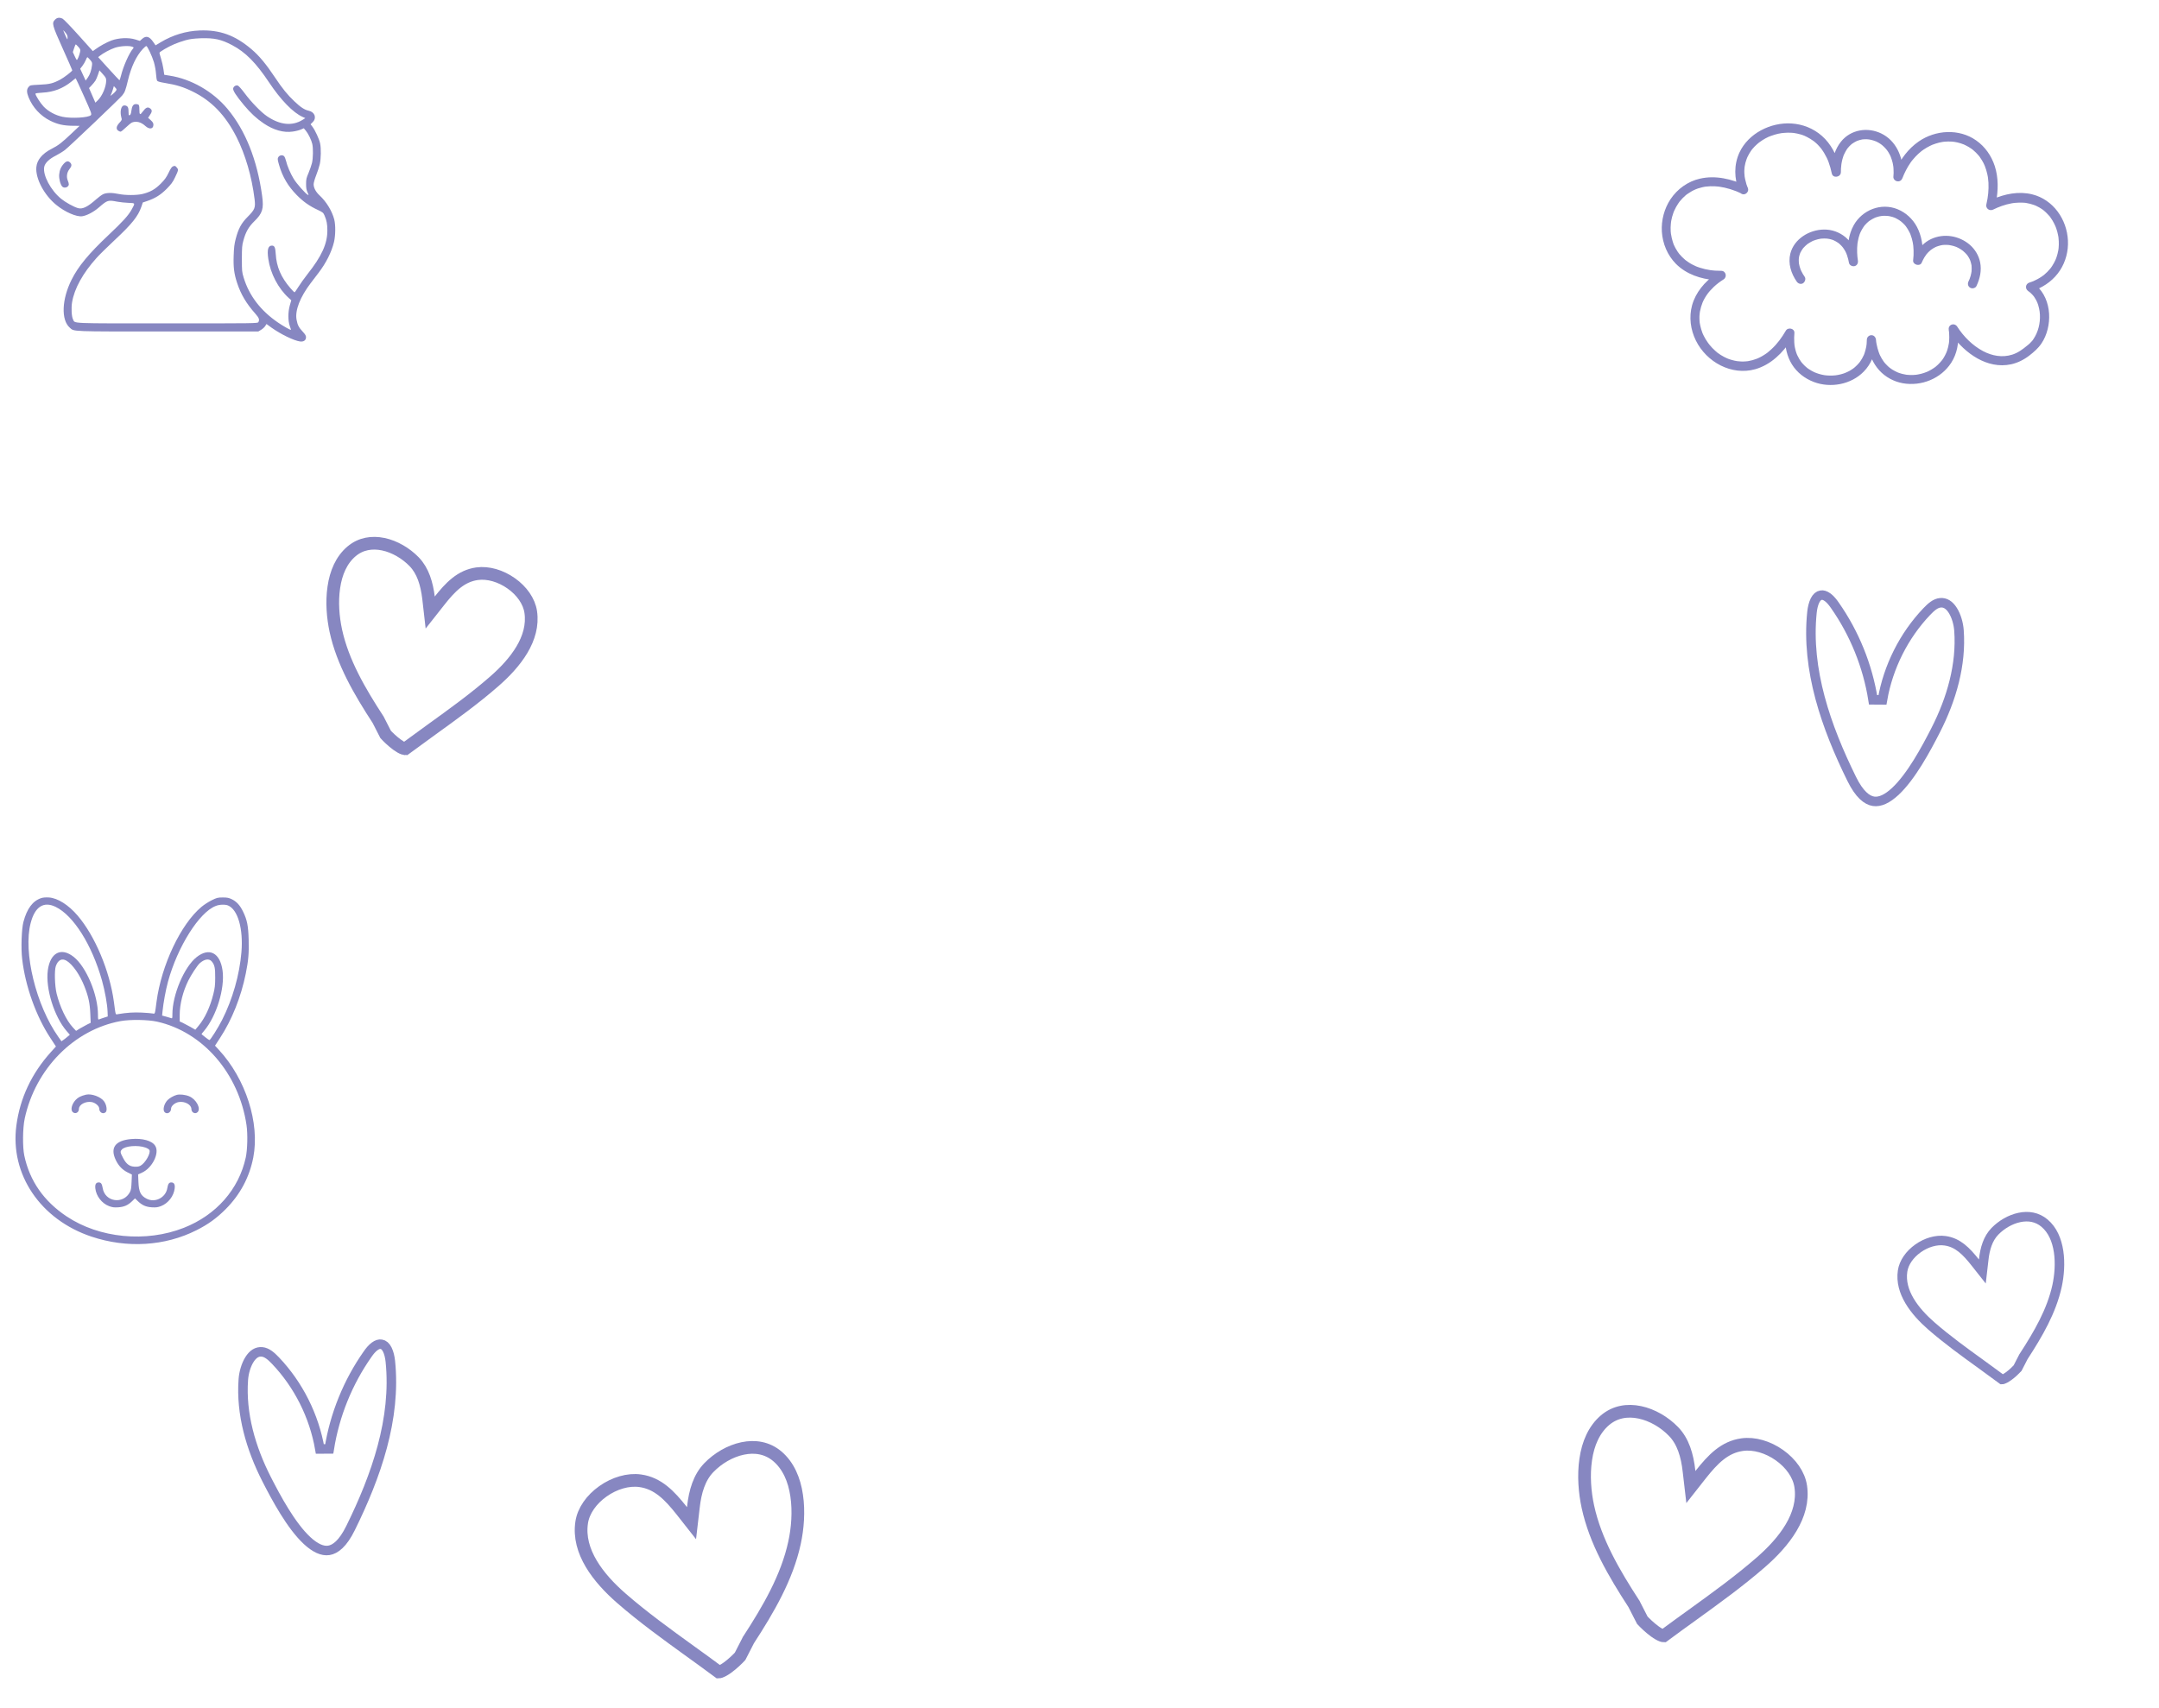 <?xml version="1.0" encoding="utf-8"?>
<!-- Generator: Adobe Illustrator 27.6.1, SVG Export Plug-In . SVG Version: 6.00 Build 0)  -->
<svg version="1.1" id="Layer_1" xmlns="http://www.w3.org/2000/svg" xmlns:xlink="http://www.w3.org/1999/xlink" x="0px" y="0px"
	 viewBox="0 0 340 269.03" style="enable-background:new 0 0 340 269.03;" xml:space="preserve">
<style type="text/css">
	.st0{fill:#8787C1;}
	.st1{fill-rule:evenodd;clip-rule:evenodd;fill:#8787C1;}
	.st2{fill:none;stroke:#8787C1;stroke-width:2;}
	.st3{fill:none;stroke:#8787C1;stroke-width:1.5;}
</style>
<g>
	<path class="st0" d="M274.95,29.24c-2.25-1.05-4.78-1.67-7.25-1.1c-1.89,0.43-3.53,1.61-4.61,3.21c-1,1.49-1.49,3.35-1.38,5.13
		c0.12,1.9,0.88,3.72,2.22,5.08c1.64,1.64,3.91,2.39,6.18,2.56c0.1,0.01,0.2,0.01,0.3,0.02c0.35,0.02,0.6-0.31,0.51-0.65l0,0
		c-0.09-0.34-0.49-0.49-0.78-0.29c-1.7,1.21-3.1,2.84-3.67,4.88c-0.51,1.86-0.25,3.84,0.6,5.56c1.67,3.39,5.61,5.56,9.35,4.51
		c2.46-0.7,4.35-2.58,5.7-4.69c0.2-0.31,0.03-0.72-0.32-0.81l0,0c-0.34-0.09-0.68,0.14-0.68,0.49c-0.03,1.49,0.29,2.99,1.08,4.26
		c0.8,1.28,2.01,2.21,3.41,2.75c2.64,1.02,5.9,0.42,7.89-1.62c1.15-1.17,1.76-2.71,1.92-4.32c0.04-0.38-0.27-0.7-0.66-0.7l0,0
		c-0.4,0-0.72,0.35-0.66,0.75c0.25,1.5,0.81,2.93,1.85,4.07c0.96,1.06,2.3,1.78,3.7,2.03c2.92,0.52,6.02-0.72,7.64-3.24
		c0.92-1.44,1.2-3.12,1.08-4.79c-0.03-0.38-0.42-0.6-0.77-0.45l0,0c-0.33,0.14-0.46,0.55-0.25,0.84c2.1,2.94,5.6,5.46,9.35,4.66
		c1.06-0.23,2.04-0.73,2.89-1.39c0.71-0.55,1.38-1.13,1.89-1.88c0.91-1.35,1.31-3.09,1.21-4.71c-0.11-1.7-0.76-3.32-2.03-4.44
		c-0.23-0.2-0.58-0.05-0.62,0.26l0,0c-0.04,0.3,0.25,0.54,0.54,0.43c1.55-0.63,2.91-1.65,3.84-3.08c0.89-1.37,1.32-3.04,1.24-4.67
		c-0.15-3.33-2.31-6.47-5.64-7.29c-2.12-0.52-4.3-0.07-6.27,0.79c-0.29,0.13-0.33,0.51-0.08,0.7l0,0c0.24,0.19,0.6,0.06,0.66-0.24
		c0.36-1.88,0.4-3.86-0.19-5.69c-0.53-1.63-1.52-3.06-2.93-4.05c-2.69-1.9-6.41-1.67-9.06,0.17c-1.65,1.15-2.85,2.77-3.65,4.59
		c-0.16,0.37,0.08,0.78,0.48,0.83l0,0c0.35,0.05,0.68-0.21,0.68-0.57c0.01-2.47-1.08-5-3.41-6.12c-2.15-1.04-4.8-0.62-6.33,1.29
		c-0.93,1.16-1.34,2.59-1.45,4.05c-0.03,0.39,0.32,0.7,0.71,0.64l0,0c0.37-0.05,0.63-0.41,0.53-0.77c-0.48-1.82-1.37-3.57-2.79-4.82
		c-1.34-1.18-3.02-1.85-4.8-1.96c-3.26-0.21-6.8,1.55-8.2,4.59c-0.88,1.92-0.83,4.08-0.05,6.03c0.14,0.36,0.49,0.62,0.89,0.51
		c0.35-0.09,0.65-0.53,0.51-0.89c-0.18-0.44-0.32-0.89-0.42-1.36c-0.02-0.09-0.04-0.19-0.06-0.28c-0.01-0.06-0.02-0.11-0.03-0.17
		c-0.04-0.19,0.02,0.16-0.01-0.03c-0.02-0.2-0.04-0.4-0.05-0.61c-0.01-0.2-0.01-0.39,0.01-0.59c0.01-0.09,0.01-0.18,0.02-0.26
		c0.01-0.05,0.01-0.1,0.02-0.16c-0.02,0.22,0-0.02,0.01-0.06c0.06-0.36,0.15-0.72,0.28-1.07c0.03-0.08,0.06-0.16,0.09-0.23
		c0.06-0.16-0.07,0.15,0-0.01c0.02-0.04,0.04-0.09,0.06-0.13c0.08-0.17,0.17-0.34,0.26-0.5c0.09-0.15,0.18-0.29,0.27-0.43
		c0.06-0.08,0.11-0.16,0.17-0.24c-0.12,0.16,0.06-0.07,0.1-0.12c0.23-0.27,0.48-0.53,0.76-0.77c0.07-0.07,0.15-0.13,0.23-0.19
		c0.03-0.02,0.05-0.04,0.08-0.06c0.13-0.11-0.13,0.09,0.01-0.01c0.16-0.11,0.32-0.23,0.49-0.34c0.31-0.2,0.63-0.37,0.96-0.52
		c0.05-0.02,0.09-0.04,0.14-0.06c0.15-0.07-0.11,0.05-0.01,0.01c0.08-0.04,0.17-0.07,0.26-0.1c0.19-0.07,0.38-0.13,0.57-0.19
		c0.35-0.1,0.71-0.19,1.08-0.24c0.05-0.01,0.1-0.02,0.15-0.02c-0.19,0.03-0.08,0.01-0.04,0.01c0.1-0.01,0.2-0.02,0.3-0.03
		c0.19-0.02,0.37-0.02,0.55-0.03c0.19,0,0.37,0,0.55,0.01c0.09,0.01,0.19,0.01,0.28,0.02c0.06,0.01,0.4,0.05,0.18,0.02
		c0.37,0.06,0.73,0.13,1.09,0.24c0.18,0.05,0.36,0.12,0.53,0.19c0.05,0.02,0.1,0.04,0.14,0.06c-0.16-0.07-0.07-0.03-0.03-0.01
		c0.11,0.05,0.22,0.1,0.33,0.16c0.35,0.18,0.67,0.38,0.99,0.61c0.03,0.02,0.17,0.13,0.03,0.02c0.04,0.03,0.08,0.07,0.13,0.1
		c0.1,0.08,0.2,0.17,0.29,0.25c0.17,0.15,0.32,0.31,0.47,0.48c0.08,0.09,0.17,0.19,0.24,0.28c0.03,0.04,0.06,0.08,0.09,0.11
		c-0.11-0.14,0.05,0.06,0.06,0.09c0.14,0.2,0.28,0.4,0.4,0.61c0.14,0.24,0.27,0.48,0.39,0.72c0.14,0.3,0.16,0.33,0.27,0.63
		c0.22,0.59,0.39,1.21,0.52,1.83c0.17,0.81,1.42,0.61,1.43-0.19c0-0.39,0.02-0.77,0.07-1.15c0.02-0.15,0.01-0.05,0-0.02
		c0.01-0.05,0.02-0.09,0.02-0.14c0.01-0.08,0.03-0.16,0.04-0.24c0.03-0.17,0.07-0.33,0.11-0.49c0.04-0.16,0.09-0.31,0.14-0.46
		c0.02-0.07,0.05-0.13,0.07-0.2c0.02-0.04,0.03-0.08,0.05-0.11c-0.02,0.06-0.04,0.08,0,0.01c0.13-0.27,0.26-0.53,0.42-0.78
		c0.04-0.05,0.07-0.1,0.11-0.16l0,0c0.01-0.01,0.03-0.04,0.03-0.04l0,0c0.09-0.11,0.18-0.21,0.27-0.31
		c0.08-0.09,0.17-0.17,0.26-0.25c0.04-0.04,0.09-0.07,0.13-0.11c0.09-0.08-0.01,0.01-0.03,0.02c0.03-0.03,0.07-0.05,0.1-0.07
		c0.2-0.14,0.4-0.26,0.62-0.37c0.05-0.02,0.1-0.05,0.15-0.07c-0.19,0.09,0,0,0.05-0.02c0.11-0.04,0.22-0.08,0.34-0.11
		c0.11-0.03,0.23-0.06,0.34-0.08c0.05-0.01,0.11-0.02,0.16-0.03c0.08-0.02-0.08,0.01-0.08,0.01c0.04,0,0.08-0.01,0.12-0.01
		c0.24-0.02,0.47-0.03,0.71-0.01c0.06,0.01,0.12,0.01,0.19,0.02c0.17,0.01-0.11-0.02,0.02,0c0.12,0.02,0.25,0.04,0.37,0.07
		c0.24,0.06,0.46,0.13,0.69,0.22c0.12,0.04-0.13-0.07,0.03,0.01c0.05,0.03,0.1,0.05,0.16,0.07c0.12,0.06,0.23,0.12,0.35,0.19
		c0.1,0.06,0.2,0.12,0.29,0.19c0.06,0.04,0.11,0.08,0.16,0.12c-0.13-0.09,0,0,0.05,0.04c0.2,0.17,0.38,0.35,0.55,0.54
		c0.04,0.05,0.08,0.09,0.12,0.14s0.12,0.16,0.04,0.04c0.08,0.12,0.17,0.23,0.25,0.36s0.16,0.27,0.23,0.41
		c0.04,0.07,0.07,0.13,0.1,0.2c0.02,0.04,0.11,0.27,0.05,0.12c0.12,0.32,0.23,0.64,0.31,0.98c0.04,0.17,0.07,0.33,0.09,0.5
		c0.02,0.14,0,0.03,0,0c0.01,0.06,0.01,0.11,0.02,0.17c0.01,0.09,0.02,0.18,0.02,0.27c0.03,0.42,0.02,0.83-0.02,1.25
		c-0.03,0.36,0.3,0.67,0.63,0.71c0.38,0.05,0.67-0.17,0.8-0.52c0.3-0.79,0.76-1.7,1.31-2.48c0.06-0.09,0.13-0.18,0.2-0.27
		c-0.08,0.11,0.08-0.1,0.11-0.13c0.14-0.17,0.29-0.34,0.44-0.5c0.28-0.3,0.58-0.57,0.9-0.83c0.02-0.02,0.18-0.14,0.04-0.03
		c0.03-0.02,0.06-0.05,0.09-0.07c0.08-0.06,0.16-0.11,0.24-0.17c0.17-0.11,0.34-0.22,0.51-0.32c0.16-0.09,0.31-0.18,0.47-0.25
		c0.08-0.04,0.17-0.08,0.25-0.12c0.04-0.02,0.08-0.04,0.13-0.06c0.05-0.02,0.03-0.02-0.05,0.02c0.03-0.01,0.07-0.03,0.1-0.04
		c0.34-0.13,0.68-0.24,1.04-0.33c0.17-0.04,0.33-0.07,0.5-0.1c0.04-0.01,0.09-0.01,0.13-0.02c0.17-0.03-0.12,0.01-0.01,0
		c0.1-0.01,0.19-0.02,0.29-0.03c0.35-0.03,0.69-0.03,1.04-0.01c0.09,0.01,0.17,0.01,0.26,0.02c0.05,0.01,0.33,0.05,0.11,0.01
		c0.18,0.03,0.35,0.06,0.53,0.1c0.34,0.08,0.68,0.18,1,0.31c0.03,0.01,0.06,0.03,0.09,0.04c0.17,0.06-0.14-0.07,0.02,0.01
		c0.07,0.03,0.14,0.06,0.21,0.1c0.16,0.08,0.32,0.16,0.47,0.25s0.29,0.18,0.43,0.28c0.06,0.04,0.12,0.09,0.19,0.14
		c0.09,0.07-0.13-0.11,0,0c0.04,0.03,0.08,0.07,0.12,0.1c0.28,0.23,0.53,0.49,0.77,0.76c0.05,0.06,0.1,0.12,0.16,0.19
		c0.12,0.14-0.09-0.12,0.02,0.02c0.02,0.03,0.04,0.06,0.06,0.09c0.12,0.16,0.23,0.33,0.33,0.5c0.09,0.14,0.17,0.29,0.25,0.44
		c0.04,0.08,0.08,0.17,0.12,0.26c0.03,0.05,0.05,0.11,0.07,0.16c-0.05-0.11-0.01-0.02,0.02,0.04c0.17,0.43,0.3,0.86,0.4,1.31
		c0.03,0.11,0.05,0.23,0.07,0.35c0.01,0.06,0.02,0.13,0.03,0.19c0.01,0.03,0.03,0.23,0.01,0.07c0.03,0.25,0.05,0.5,0.07,0.74
		c0.03,0.56,0.01,1.12-0.04,1.68c-0.05,0.56-0.15,1.11-0.29,1.73c-0.15,0.64,0.5,1.1,1.07,0.82c0.89-0.44,1.88-0.8,2.93-0.99
		c0.11-0.02,0.22-0.04,0.33-0.05c-0.16,0.02,0.15-0.02,0.19-0.02c0.23-0.02,0.46-0.04,0.68-0.04c0.2,0,0.4,0,0.6,0.01
		c0.1,0.01,0.19,0.02,0.29,0.02c0.06,0.01,0.11,0.01,0.17,0.02c-0.19-0.02-0.01,0,0.03,0.01c0.4,0.07,0.79,0.16,1.17,0.3
		c0.08,0.03,0.17,0.06,0.25,0.09c0.04,0.01,0.13,0.06-0.03-0.01c0.05,0.02,0.1,0.04,0.14,0.06c0.17,0.08,0.34,0.17,0.51,0.26
		c0.15,0.09,0.29,0.18,0.43,0.27c0.07,0.05,0.14,0.1,0.21,0.15c0.14,0.1-0.12-0.1,0.01,0.01c0.04,0.03,0.08,0.06,0.12,0.1
		c0.27,0.23,0.52,0.48,0.75,0.74c0.06,0.07,0.12,0.14,0.18,0.21c0.03,0.04,0.1,0.13-0.01-0.01c0.03,0.03,0.05,0.07,0.07,0.1
		c0.11,0.16,0.22,0.32,0.32,0.48c0.18,0.3,0.34,0.62,0.48,0.94c-0.08-0.19,0.02,0.06,0.04,0.11c0.03,0.08,0.06,0.16,0.09,0.24
		c0.06,0.18,0.11,0.35,0.16,0.53c0.04,0.16,0.08,0.33,0.11,0.49c0.02,0.08,0.03,0.17,0.05,0.25c0.01,0.05,0.02,0.1,0.02,0.15
		c-0.03-0.2-0.01-0.04,0,0.01c0.04,0.36,0.06,0.72,0.05,1.09c-0.01,0.18-0.02,0.36-0.03,0.53c-0.01,0.05-0.04,0.33-0.01,0.11
		c-0.02,0.1-0.03,0.2-0.05,0.3c-0.06,0.35-0.16,0.7-0.27,1.04c-0.03,0.08-0.06,0.16-0.09,0.24c-0.02,0.05-0.13,0.3-0.04,0.11
		c-0.08,0.17-0.16,0.35-0.25,0.51c-0.1,0.19-0.21,0.37-0.32,0.54c-0.06,0.09-0.12,0.18-0.18,0.26c-0.02,0.03-0.13,0.17-0.02,0.02
		c-0.03,0.04-0.07,0.08-0.1,0.13c-0.28,0.34-0.59,0.66-0.93,0.94c-0.04,0.03-0.07,0.06-0.11,0.09c-0.14,0.12,0.06-0.04-0.06,0.04
		c-0.09,0.07-0.19,0.14-0.28,0.2c-0.2,0.13-0.4,0.26-0.61,0.37c-0.22,0.12-0.44,0.23-0.67,0.33c0.03-0.01,0.13-0.05-0.01,0
		c-0.07,0.03-0.14,0.06-0.21,0.08c-0.13,0.05-0.27,0.1-0.41,0.14c-0.61,0.2-0.7,0.97-0.17,1.33c0.23,0.15,0.47,0.36,0.71,0.63
		c0.06,0.06,0.11,0.13,0.16,0.19c-0.06-0.08,0.06,0.09,0.08,0.11c0.1,0.15,0.2,0.31,0.28,0.46c0.18,0.33,0.23,0.46,0.35,0.84
		c0.05,0.17,0.1,0.33,0.13,0.5c0.03,0.14,0.08,0.42,0.09,0.5c0.17,1.31-0.07,2.75-0.71,3.9c-0.08,0.15-0.17,0.29-0.26,0.43
		c-0.05,0.07-0.09,0.14-0.14,0.2c-0.05,0.07-0.01,0.01,0.01-0.01c-0.04,0.05-0.07,0.09-0.11,0.13c-0.11,0.12-0.22,0.24-0.34,0.36
		c-0.06,0.06-0.12,0.11-0.18,0.16c-0.03,0.02-0.05,0.04-0.08,0.07c-0.03,0.03-0.04,0.03-0.01,0.01c0.07-0.05,0.03-0.02-0.13,0.1
		c-0.72,0.6-1.45,1.14-2.35,1.43c-1.56,0.5-3.17,0.21-4.61-0.55c-1.67-0.89-3.06-2.29-4.07-3.86c-0.19-0.3-0.57-0.44-0.91-0.3
		c-0.36,0.16-0.48,0.49-0.42,0.86c0.03,0.23-0.01-0.08,0.01,0.05c0.01,0.05,0.01,0.09,0.02,0.14c0.01,0.1,0.02,0.21,0.03,0.31
		c0.02,0.21,0.02,0.42,0.02,0.64c0,0.18-0.01,0.36-0.02,0.55c-0.01,0.1-0.02,0.21-0.03,0.31c0,0.03-0.02,0.14,0-0.01
		c-0.01,0.06-0.02,0.12-0.03,0.18c-0.06,0.35-0.14,0.69-0.25,1.02c-0.03,0.08-0.06,0.16-0.09,0.24c-0.02,0.04-0.12,0.28-0.04,0.11
		c-0.07,0.16-0.15,0.32-0.23,0.47c-0.07,0.13-0.15,0.27-0.23,0.4c-0.05,0.08-0.1,0.15-0.15,0.22c-0.03,0.04-0.19,0.26-0.08,0.11
		c-0.2,0.25-0.41,0.48-0.64,0.7c-0.11,0.11-0.23,0.21-0.35,0.31c-0.16,0.13,0.06-0.04-0.08,0.06c-0.07,0.05-0.14,0.1-0.21,0.15
		c-0.26,0.18-0.54,0.34-0.82,0.48c-0.06,0.03-0.12,0.06-0.19,0.09c-0.04,0.02-0.08,0.04-0.12,0.05c-0.09,0.04,0.12-0.05,0.03-0.01
		c-0.15,0.06-0.3,0.12-0.46,0.17c-0.3,0.1-0.61,0.18-0.92,0.23c-0.08,0.01-0.15,0.03-0.23,0.04c-0.11,0.02,0.13-0.01-0.06,0.01
		c-0.17,0.02-0.34,0.03-0.51,0.04c-0.31,0.01-0.61,0-0.92-0.03c-0.04,0-0.27-0.03-0.16-0.02c0.11,0.02-0.12-0.02-0.16-0.03
		c-0.16-0.03-0.32-0.06-0.47-0.1c-0.14-0.04-0.28-0.08-0.41-0.12c-0.07-0.02-0.14-0.05-0.22-0.08c-0.04-0.02-0.08-0.03-0.12-0.05
		c-0.14-0.05,0.13,0.06-0.02-0.01c-0.28-0.13-0.55-0.27-0.81-0.43c-0.13-0.08-0.26-0.17-0.38-0.27c0.13,0.09-0.01-0.01-0.06-0.05
		c-0.07-0.06-0.15-0.12-0.22-0.19c-0.14-0.13-0.27-0.26-0.39-0.4c-0.06-0.07-0.12-0.14-0.18-0.21c-0.02-0.03-0.05-0.06-0.07-0.09
		c0.11,0.14-0.01-0.01-0.02-0.03c-0.23-0.32-0.43-0.66-0.6-1.02c-0.02-0.05-0.04-0.09-0.06-0.14c-0.06-0.12,0.02,0.06-0.01-0.02
		c-0.04-0.1-0.08-0.21-0.12-0.32c-0.07-0.2-0.13-0.41-0.19-0.62c-0.06-0.22-0.11-0.44-0.15-0.66c-0.06-0.32-0.06-0.33-0.09-0.66
		c-0.04-0.39-0.31-0.72-0.72-0.72c-0.4,0-0.72,0.33-0.72,0.72c-0.01,0.2-0.02,0.4-0.03,0.59c-0.01,0.04-0.01,0.09-0.01,0.13
		c0,0-0.03,0.21-0.01,0.09l0,0c0.01-0.11-0.02,0.14-0.04,0.25c0,0.01,0,0.02,0,0.02c-0.07,0.35-0.16,0.7-0.27,1.03
		c-0.03,0.09-0.07,0.18-0.1,0.27c-0.01,0.03-0.06,0.12,0.01-0.02c-0.02,0.03-0.03,0.07-0.05,0.1c-0.08,0.17-0.16,0.33-0.25,0.49
		c-0.08,0.14-0.17,0.27-0.26,0.41c-0.04,0.06-0.08,0.11-0.12,0.17c-0.07,0.11,0.01-0.01,0.02-0.02c-0.03,0.04-0.07,0.08-0.1,0.12
		c-0.21,0.25-0.44,0.49-0.69,0.7c-0.05,0.04-0.1,0.09-0.16,0.13c-0.13,0.11,0.09-0.07,0.01-0.01c-0.03,0.03-0.07,0.05-0.1,0.08
		c-0.12,0.09-0.25,0.17-0.38,0.25s-0.26,0.16-0.4,0.22c-0.07,0.04-0.15,0.08-0.23,0.11c-0.05,0.02-0.29,0.12-0.1,0.05
		c-0.29,0.12-0.58,0.22-0.88,0.29c-0.14,0.04-0.28,0.07-0.42,0.09c-0.08,0.02-0.17,0.03-0.25,0.04c-0.2,0.03,0.1-0.01-0.11,0.02
		c-0.31,0.03-0.62,0.05-0.94,0.04c-0.14,0-0.29-0.01-0.43-0.02c-0.08-0.01-0.17-0.02-0.25-0.03c-0.04,0-0.14-0.02,0.04,0.01
		c-0.05-0.01-0.1-0.02-0.15-0.02c-0.31-0.05-0.61-0.12-0.91-0.21c-0.14-0.04-0.27-0.09-0.41-0.14c-0.04-0.02-0.3-0.12-0.11-0.04
		c-0.08-0.03-0.16-0.07-0.23-0.1c-0.28-0.13-0.55-0.29-0.81-0.46c-0.06-0.04-0.12-0.09-0.19-0.13c-0.17-0.12,0.06,0.05-0.08-0.06
		c-0.12-0.1-0.25-0.21-0.37-0.32c-0.11-0.11-0.22-0.22-0.32-0.33c-0.05-0.05-0.09-0.1-0.14-0.16c-0.03-0.03-0.06-0.07-0.08-0.1
		c-0.04-0.05,0.08,0.11-0.02-0.02c-0.22-0.3-0.41-0.61-0.57-0.95c-0.02-0.04-0.04-0.08-0.06-0.12c-0.01-0.02-0.08-0.19-0.04-0.09
		c0.04,0.11-0.03-0.07-0.03-0.07c-0.02-0.05-0.04-0.11-0.06-0.16c-0.07-0.18-0.12-0.37-0.17-0.56c-0.05-0.21-0.1-0.41-0.13-0.63
		c-0.01-0.04-0.01-0.08-0.02-0.12c-0.01-0.05-0.01-0.04,0.01,0.04c-0.01-0.03-0.01-0.06-0.01-0.09c-0.01-0.12-0.03-0.24-0.03-0.36
		c-0.03-0.49-0.02-0.97,0.02-1.46c0.06-0.74-1.01-0.96-1.35-0.37c-0.65,1.11-1.33,2.06-2.28,2.93c-0.45,0.42-0.69,0.61-1.19,0.92
		c-0.2,0.12-0.39,0.24-0.6,0.34c-0.09,0.05-0.18,0.09-0.27,0.13c-0.05,0.03-0.11,0.05-0.17,0.07c0.17-0.07-0.07,0.03-0.1,0.04
		c-0.41,0.16-0.83,0.28-1.26,0.35c-0.05,0.01-0.11,0.02-0.17,0.03c-0.19,0.03,0.16-0.01-0.03,0c-0.11,0.01-0.22,0.02-0.33,0.03
		c-0.22,0.02-0.43,0.02-0.65,0.01c-0.2-0.01-0.39-0.03-0.58-0.05c-0.18-0.02,0.16,0.03-0.02,0c-0.05-0.01-0.1-0.02-0.16-0.03
		c-0.1-0.02-0.21-0.04-0.31-0.06c-0.19-0.04-0.38-0.09-0.56-0.15c-0.1-0.03-0.2-0.07-0.3-0.1c-0.06-0.02-0.4-0.16-0.22-0.08
		c-0.37-0.17-0.73-0.35-1.07-0.57c-0.16-0.1-0.32-0.22-0.48-0.33c-0.03-0.02-0.17-0.13-0.02-0.02c-0.04-0.03-0.08-0.07-0.12-0.1
		c-0.08-0.07-0.16-0.13-0.24-0.21c-0.32-0.28-0.61-0.59-0.88-0.92c-0.03-0.04-0.2-0.26-0.08-0.1c-0.06-0.08-0.13-0.17-0.19-0.26
		c-0.12-0.17-0.24-0.35-0.35-0.53c-0.1-0.17-0.19-0.34-0.28-0.51c-0.05-0.09-0.09-0.19-0.14-0.29c-0.02-0.03-0.08-0.2-0.01-0.02
		c-0.02-0.06-0.05-0.11-0.07-0.17c-0.15-0.39-0.27-0.79-0.35-1.19c-0.02-0.1-0.04-0.21-0.06-0.31c-0.01-0.04-0.01-0.07-0.02-0.1
		c-0.03-0.18,0.01,0.17,0-0.02c-0.02-0.21-0.04-0.42-0.04-0.64c-0.01-0.21,0-0.43,0.02-0.64c0.01-0.09,0.02-0.18,0.03-0.27
		c0.01-0.04,0.04-0.22,0-0.02c0.01-0.07,0.02-0.14,0.04-0.22c0.09-0.48,0.23-0.95,0.41-1.4c-0.07,0.16,0.07-0.14,0.09-0.2
		c0.06-0.12,0.12-0.25,0.19-0.37c0.13-0.23,0.27-0.46,0.43-0.68c0.04-0.05,0.07-0.1,0.11-0.15c0.05-0.07,0.05-0.07,0-0.01
		c0.03-0.03,0.05-0.07,0.08-0.1c0.08-0.1,0.17-0.2,0.25-0.3c0.2-0.22,0.4-0.43,0.62-0.64c0.52-0.48,0.92-0.78,1.53-1.17
		c0.6-0.38,0.37-1.35-0.37-1.35c-0.32,0-0.64-0.01-0.96-0.03c-0.15-0.01-0.29-0.02-0.44-0.04c-0.08-0.01-0.15-0.02-0.23-0.03
		c-0.09-0.01,0.02,0,0.03,0.01c-0.04-0.01-0.09-0.01-0.13-0.02c-0.55-0.08-1.1-0.21-1.63-0.38c-0.12-0.04-0.24-0.08-0.35-0.12
		c-0.06-0.02-0.12-0.05-0.18-0.07s-0.19-0.08-0.06-0.02c-0.22-0.1-0.44-0.2-0.66-0.32c-0.21-0.11-0.42-0.24-0.62-0.38
		c-0.09-0.06-0.18-0.12-0.27-0.19c-0.07-0.05-0.1-0.08-0.01-0.01c-0.05-0.04-0.1-0.08-0.16-0.12c-0.33-0.28-0.64-0.58-0.92-0.92
		c-0.04-0.04-0.07-0.09-0.1-0.13c-0.03-0.03,0.08,0.12,0,0c-0.07-0.09-0.13-0.19-0.2-0.28c-0.11-0.17-0.22-0.35-0.32-0.53
		s-0.18-0.37-0.27-0.55c0.09,0.19-0.03-0.07-0.05-0.14c-0.04-0.1-0.07-0.2-0.1-0.3c-0.13-0.39-0.21-0.8-0.28-1.21
		c-0.02-0.13,0.02,0.15,0,0.02c-0.01-0.05-0.01-0.1-0.02-0.16c-0.01-0.1-0.02-0.21-0.03-0.31c-0.01-0.2-0.02-0.4-0.01-0.61
		c0.01-0.2,0.02-0.4,0.04-0.61c0.01-0.08,0.05-0.36,0.01-0.14c0.02-0.1,0.03-0.21,0.05-0.31c0.07-0.4,0.18-0.8,0.32-1.19
		c0.03-0.09,0.07-0.18,0.1-0.27c0.02-0.04,0.03-0.08,0.05-0.12c-0.08,0.2-0.01,0.02,0.02-0.03c0.08-0.18,0.17-0.36,0.27-0.54
		c0.1-0.18,0.21-0.36,0.33-0.54c0.05-0.08,0.11-0.16,0.17-0.24c0.03-0.04,0.05-0.07,0.08-0.11c0.06-0.08-0.09,0.11,0.03-0.03
		c0.26-0.32,0.54-0.61,0.85-0.88c0.07-0.07,0.15-0.13,0.23-0.19c0.14-0.11-0.09,0.06,0.02-0.01c0.04-0.03,0.09-0.06,0.13-0.09
		c0.18-0.12,0.36-0.24,0.55-0.35c0.18-0.11,0.37-0.2,0.57-0.29c0.04-0.02,0.09-0.04,0.13-0.06c-0.19,0.08-0.02,0.01,0.03-0.01
		c0.11-0.04,0.21-0.08,0.32-0.12c0.21-0.07,0.43-0.13,0.65-0.18c0.11-0.03,0.22-0.05,0.32-0.07c0.06-0.01,0.12-0.02,0.18-0.03
		c0.05-0.01,0.27-0.04,0.07-0.01c0.49-0.06,0.99-0.08,1.48-0.05c0.13,0.01,0.25,0.02,0.38,0.03c0.07,0.01,0.14,0.01,0.21,0.02
		c0.03,0,0.06,0.01,0.09,0.01c0.11,0.01-0.12-0.02-0.01,0c0.28,0.04,0.55,0.09,0.83,0.15c0.61,0.14,1.21,0.32,1.79,0.55
		c0.07,0.03,0.14,0.05,0.2,0.08c0.03,0.01,0.22,0.09,0.13,0.06c0.16,0.07,0.33,0.14,0.49,0.22c0.36,0.17,0.78,0.1,0.99-0.26
		C275.39,29.92,275.3,29.4,274.95,29.24z"/>
	<path class="st0" d="M284.2,43.59c-0.2-0.29-0.38-0.58-0.53-0.9c-0.03-0.07-0.06-0.13-0.09-0.2c-0.06-0.12-0.01-0.02,0,0.01
		c-0.02-0.04-0.03-0.07-0.04-0.11c-0.05-0.14-0.1-0.29-0.14-0.44c-0.04-0.13-0.07-0.27-0.09-0.4c-0.01-0.07-0.03-0.19-0.01-0.04
		c-0.01-0.08-0.02-0.16-0.02-0.23c-0.01-0.12-0.01-0.25-0.01-0.38c0-0.06,0.01-0.11,0.01-0.17c0.01-0.05,0.04-0.29,0-0.07
		c0.04-0.24,0.09-0.48,0.18-0.71c0.02-0.05,0.04-0.1,0.06-0.15c-0.06,0.15-0.02,0.04,0.02-0.04c0.05-0.11,0.11-0.22,0.18-0.32
		c0.06-0.09,0.12-0.18,0.18-0.27c0.11-0.16-0.05,0.05,0.03-0.04c0.04-0.05,0.08-0.09,0.12-0.14c0.17-0.19,0.35-0.35,0.54-0.51
		c0.09-0.08-0.13,0.09,0.02-0.02c0.05-0.03,0.09-0.06,0.13-0.09c0.1-0.07,0.21-0.14,0.32-0.2c0.1-0.06,0.21-0.11,0.31-0.17
		c0.05-0.03,0.1-0.05,0.15-0.07c0.18-0.09-0.09,0.03,0.07-0.03c0.23-0.08,0.46-0.16,0.7-0.22c0.12-0.03,0.23-0.05,0.35-0.07
		c0.1-0.02,0.16-0.02,0.02-0.01c0.07-0.01,0.14-0.02,0.21-0.02c0.25-0.02,0.49-0.02,0.74-0.01c0.06,0,0.11,0.01,0.17,0.02
		c0.03,0,0.06,0.01,0.09,0.01c0.1,0.01-0.15-0.03-0.05-0.01c0.12,0.02,0.25,0.04,0.38,0.07c0.12,0.03,0.23,0.06,0.35,0.1
		c0.05,0.02,0.11,0.04,0.16,0.06c0.03,0.01,0.06,0.02,0.09,0.04c0.09,0.03-0.16-0.08-0.02-0.01c0.22,0.11,0.44,0.22,0.64,0.36
		c0.03,0.02,0.21,0.15,0.13,0.09c-0.07-0.06,0.09,0.08,0.12,0.1c0.11,0.1,0.22,0.2,0.32,0.31c0.05,0.06,0.11,0.12,0.16,0.18
		c0.04,0.05,0.14,0.19,0.06,0.07c0.1,0.14,0.19,0.27,0.28,0.42c0.09,0.14,0.16,0.29,0.23,0.44c0.02,0.04,0.03,0.07,0.05,0.11
		c0.05,0.1-0.06-0.16,0.01,0.03c0.03,0.08,0.06,0.16,0.09,0.24c0.14,0.39,0.23,0.79,0.31,1.2c0.07,0.39,0.54,0.6,0.89,0.51
		c0.41-0.11,0.57-0.5,0.51-0.89c-0.12-0.74-0.17-1.74-0.07-2.6c0.01-0.05,0.01-0.11,0.02-0.16c0,0.03-0.02,0.14,0,0
		c0.02-0.09,0.03-0.19,0.05-0.28c0.04-0.19,0.08-0.37,0.12-0.56c0.05-0.17,0.1-0.33,0.15-0.49c0.03-0.08,0.06-0.16,0.09-0.23
		c0.02-0.04,0.07-0.16,0,0c0.02-0.05,0.04-0.1,0.07-0.15c0.13-0.28,0.28-0.55,0.46-0.81c0.05-0.07,0.1-0.13,0.14-0.2
		c-0.09,0.13-0.01,0.01,0.04-0.05c0.1-0.12,0.21-0.24,0.33-0.35c0.1-0.1,0.2-0.19,0.31-0.28c0.06-0.05,0.16-0.12,0.04-0.03
		c0.07-0.05,0.13-0.1,0.21-0.14c0.23-0.16,0.48-0.28,0.73-0.4c0.14-0.07-0.12,0.05-0.03,0.01c0.04-0.01,0.07-0.03,0.1-0.04
		c0.06-0.02,0.11-0.04,0.17-0.06c0.14-0.05,0.28-0.09,0.42-0.12c0.13-0.03,0.26-0.05,0.39-0.07c-0.15,0.03-0.07,0.01,0.03,0
		c0.08-0.01,0.16-0.01,0.24-0.02c0.27-0.01,0.54,0.01,0.81,0.03c-0.23-0.02-0.01,0,0.05,0.01c0.07,0.01,0.13,0.03,0.2,0.04
		c0.14,0.03,0.29,0.07,0.43,0.11c0.12,0.04,0.24,0.08,0.36,0.13c0.1,0.04-0.17-0.08-0.03-0.01c0.03,0.01,0.06,0.03,0.08,0.04
		c0.07,0.03,0.14,0.07,0.2,0.1c0.12,0.06,0.24,0.13,0.36,0.21c0.07,0.04,0.13,0.08,0.19,0.13c0.05,0.03,0.24,0.19,0.08,0.05
		c0.23,0.19,0.45,0.39,0.65,0.61c0.05,0.06,0.1,0.11,0.14,0.17c0.02,0.03,0.04,0.05,0.06,0.08c0.11,0.13-0.07-0.09-0.01-0.01
		c0.1,0.13,0.19,0.26,0.27,0.4c0.1,0.16,0.19,0.32,0.27,0.49c0.05,0.09,0.09,0.18,0.13,0.27c0.02,0.03,0.05,0.13-0.01-0.02
		c0.02,0.05,0.04,0.1,0.06,0.16c0.15,0.39,0.26,0.79,0.34,1.2c0.02,0.1,0.04,0.21,0.05,0.31c0.01,0.04,0.01,0.08,0.02,0.13
		c-0.02-0.16,0,0.03,0.01,0.07c0.03,0.25,0.04,0.5,0.05,0.75c0.02,0.52-0.01,1.04-0.07,1.56c-0.08,0.7,1.08,1.02,1.35,0.37
		c0.12-0.27,0.25-0.54,0.4-0.8c0.07-0.12,0.15-0.24,0.23-0.35c0.04-0.06,0.08-0.11,0.12-0.17c-0.08,0.1,0.03-0.04,0.05-0.06
		c0.17-0.2,0.34-0.38,0.54-0.54c0.05-0.04,0.09-0.08,0.14-0.12c-0.13,0.1,0.03-0.02,0.05-0.03c0.1-0.07,0.2-0.13,0.3-0.2
		c0.1-0.06,0.2-0.12,0.31-0.17c0.05-0.03,0.11-0.05,0.16-0.07c0.17-0.08-0.14,0.04,0.04-0.02c0.22-0.07,0.43-0.15,0.66-0.2
		c0.11-0.03,0.22-0.04,0.33-0.06c-0.2,0.03,0.14-0.01,0.2-0.01c0.22-0.01,0.45-0.01,0.67,0.01c0.06,0.01,0.11,0.01,0.17,0.02
		c0.19,0.02-0.16-0.03,0.03,0.01c0.11,0.02,0.22,0.04,0.33,0.06c0.22,0.05,0.43,0.11,0.64,0.19c0.05,0.02,0.1,0.04,0.16,0.06
		c-0.17-0.07,0,0,0.03,0.02c0.1,0.05,0.2,0.1,0.3,0.15c0.2,0.11,0.38,0.23,0.56,0.36c0.16,0.1-0.11-0.1,0.03,0.02
		c0.04,0.04,0.09,0.07,0.13,0.11c0.08,0.07,0.17,0.15,0.24,0.22c0.07,0.07,0.13,0.13,0.19,0.2c0.04,0.04,0.07,0.08,0.11,0.12
		c0.13,0.15-0.01-0.03,0.06,0.07c0.11,0.17,0.23,0.34,0.32,0.52c0.05,0.1,0.1,0.2,0.14,0.3c-0.07-0.17,0,0.01,0.01,0.04
		c0.02,0.07,0.05,0.14,0.07,0.22c0.04,0.13,0.07,0.26,0.1,0.39c0.01,0.04,0.02,0.08,0.02,0.11c0.01,0.04,0.01,0.08,0.02,0.12
		c-0.01-0.1-0.01-0.1-0.01-0.02c0.02,0.29,0.03,0.57,0,0.86c0,0.02-0.03,0.23-0.01,0.06c-0.01,0.07-0.02,0.13-0.03,0.2
		c-0.03,0.16-0.07,0.31-0.11,0.47c-0.1,0.36-0.19,0.58-0.33,0.86c-0.17,0.35-0.1,0.78,0.26,0.99c0.32,0.19,0.82,0.09,0.99-0.26
		c0.56-1.18,0.84-2.46,0.58-3.75c-0.21-1.05-0.8-2.03-1.6-2.73c-1.68-1.46-4.1-1.87-6.13-0.92c-1.05,0.49-1.88,1.36-2.43,2.37
		c-0.18,0.32,0.01,0.71,0.37,0.8l0,0c0.36,0.1,0.72-0.15,0.74-0.52c0.08-1.57-0.16-3.17-0.9-4.57c-0.67-1.26-1.75-2.25-3.07-2.79
		c-2.58-1.04-5.52,0.11-6.87,2.5c-0.89,1.58-1.05,3.41-0.88,5.19c0.04,0.43,0.46,0.7,0.88,0.58l0,0c0.35-0.1,0.58-0.45,0.49-0.81
		c-0.3-1.16-0.88-2.28-1.82-3.06c-0.96-0.79-2.15-1.21-3.39-1.19c-2.3,0.03-4.7,1.48-5.28,3.8c-0.38,1.55,0.12,3.12,1.01,4.4
		c0.22,0.32,0.64,0.47,0.99,0.26C284.26,44.39,284.42,43.91,284.2,43.59z"/>
</g>
<path class="st1" d="M6.49,141.45c-1.34,0.44-2.24,1.65-2.8,3.75c-0.29,1.08-0.4,4.16-0.2,5.83c0.49,4.28,2.19,9.03,4.45,12.46
	l0.87,1.33l-0.78,0.86c-3.05,3.38-4.88,7.27-5.45,11.58c-1.03,7.69,3.79,14.83,11.84,17.51c5.58,1.86,11.54,1.5,16.52-1.01
	c1.83-0.92,3.16-1.88,4.59-3.31c2.29-2.29,3.76-5.05,4.36-8.16c1.04-5.42-1.18-12.35-5.42-16.94l-0.61-0.66l0.79-1.21
	c1.87-2.85,3.32-6.48,4.06-10.17c0.41-2.03,0.51-3.2,0.45-5.32c-0.06-2.18-0.24-3.09-0.87-4.39c-0.47-0.99-1.01-1.58-1.74-1.95
	c-0.51-0.25-0.75-0.3-1.47-0.3c-0.79,0-0.93,0.04-1.76,0.45c-0.49,0.24-1.21,0.71-1.6,1.04c-3.25,2.71-6.31,9.18-7.07,14.95
	c-0.27,2.05-0.22,1.9-0.62,1.83c-0.18-0.04-0.97-0.1-1.72-0.14c-1.25-0.06-2.31,0.01-3.7,0.24c-0.45,0.08-0.37,0.33-0.68-1.98
	c-0.66-4.83-2.97-10.34-5.7-13.53c-1.44-1.69-3.15-2.77-4.52-2.86C7.21,141.32,6.79,141.35,6.49,141.45z M8.76,142.83
	c2.82,1.37,5.71,5.96,7.3,11.59c0.46,1.65,0.84,3.74,0.88,4.89l0.03,0.78l-0.59,0.19c-0.32,0.11-0.67,0.22-0.77,0.27
	c-0.16,0.07-0.18,0-0.18-0.72c0-3.16-1.84-7.55-3.82-9.12c-1.98-1.57-3.71-0.67-4.08,2.12c-0.38,2.86,1.01,7.32,2.99,9.59l0.48,0.55
	l-0.37,0.31c-0.2,0.17-0.49,0.41-0.66,0.52l-0.29,0.2l-0.49-0.69c-3.5-4.93-5.57-13.35-4.36-17.93
	C5.49,142.81,6.87,141.91,8.76,142.83z M35.91,142.61c1.55,0.65,2.42,3.68,2.11,7.36c-0.3,3.57-1.39,7.41-3.05,10.68
	c-0.63,1.24-1.84,3.16-1.99,3.16c-0.05,0-0.34-0.2-0.65-0.45c-0.3-0.25-0.57-0.46-0.59-0.47c-0.02-0.01,0.15-0.25,0.4-0.53
	c1.95-2.31,3.29-6.69,2.91-9.49c-0.38-2.8-2.09-3.7-4.08-2.13c-1.96,1.54-3.82,5.94-3.82,9c0,0.61-0.02,0.69-0.18,0.62
	c-0.11-0.04-0.46-0.15-0.81-0.24l-0.63-0.17l0.07-0.7c0.13-1.31,0.5-3.33,0.86-4.65c1.5-5.49,4.91-10.9,7.49-11.9
	C34.53,142.45,35.43,142.42,35.91,142.61z M10.49,151.32c0.96,0.58,2.09,2.22,2.8,4.02c0.65,1.65,0.86,2.66,0.93,4.31l0.06,1.44
	l-0.52,0.25c-0.28,0.14-0.8,0.43-1.15,0.63l-0.63,0.39l-0.52-0.56c-1.03-1.12-2.03-3.23-2.55-5.34c-0.29-1.21-0.36-3.61-0.12-4.3
	C9.14,151.18,9.76,150.88,10.49,151.32z M33.35,151.43c0.45,0.54,0.55,1.01,0.54,2.56c0,1.19-0.06,1.64-0.29,2.57
	c-0.5,2.02-1.33,3.8-2.32,4.99l-0.52,0.63l-0.78-0.45c-0.43-0.24-0.99-0.53-1.23-0.65l-0.45-0.2v-1.01c0-1.69,0.5-3.7,1.35-5.42
	c0.46-0.93,1.4-2.36,1.8-2.74C32.21,151.04,32.93,150.93,33.35,151.43z M24.74,160.91c7.23,1.62,12.88,8.16,14.08,16.28
	c0.21,1.42,0.15,3.84-0.11,5.08c-1.08,5.04-4.66,9.1-9.76,11.11c-5.97,2.35-13.31,1.64-18.46-1.8c-3.58-2.39-5.81-5.57-6.66-9.56
	c-0.29-1.35-0.26-4.35,0.06-5.84c1.68-7.85,7.77-14.02,15.11-15.36C20.53,160.55,23.3,160.59,24.74,160.91z M13.55,172.41
	c-0.85,0.21-1.24,0.41-1.64,0.83c-0.62,0.67-0.83,1.57-0.46,1.91c0.41,0.37,0.98,0.08,0.98-0.5c0-0.67,1.03-1.23,1.98-1.08
	c0.59,0.09,1.22,0.62,1.22,1.04c0,0.61,0.62,0.94,1.02,0.55c0.26-0.26,0.14-1.14-0.25-1.68C15.9,172.75,14.41,172.21,13.55,172.41z
	 M27.84,172.44c-0.5,0.14-1.14,0.5-1.46,0.83c-0.56,0.59-0.79,1.56-0.45,1.9c0.39,0.39,1.01,0.04,1.01-0.56
	c0-0.42,0.62-0.95,1.22-1.04c0.97-0.15,1.98,0.42,1.98,1.1c0,0.57,0.63,0.87,1,0.47c0.52-0.58-0.24-2-1.33-2.47
	C29.19,172.41,28.33,172.32,27.84,172.44z M20.64,179.4c-2.51,0.23-3.34,1.39-2.39,3.34c0.44,0.9,1.02,1.49,1.82,1.9l0.7,0.35
	l-0.05,1.18c-0.03,0.85-0.1,1.29-0.24,1.55c-1.04,2.02-3.96,1.61-4.31-0.61c-0.11-0.65-0.26-0.88-0.61-0.88
	c-0.45,0-0.61,0.29-0.55,0.93c0.13,1.21,1.02,2.37,2.16,2.8c0.51,0.19,0.78,0.23,1.43,0.19c0.94-0.06,1.54-0.32,2.21-0.97l0.45-0.44
	l0.45,0.44c0.68,0.65,1.27,0.91,2.21,0.97c0.65,0.04,0.92,0,1.43-0.19c1.14-0.44,2.03-1.59,2.16-2.8c0.07-0.64-0.11-0.93-0.55-0.93
	c-0.34,0-0.5,0.23-0.61,0.88c-0.23,1.5-1.92,2.38-3.25,1.69c-0.94-0.48-1.24-1.08-1.3-2.64l-0.05-1.19l0.63-0.29
	c1.61-0.74,2.77-3.09,2.07-4.2C23.97,179.66,22.45,179.24,20.64,179.4z M22.91,180.74c0.28,0.1,0.56,0.27,0.62,0.39
	c0.25,0.47-0.64,2.04-1.39,2.46c-0.28,0.15-0.52,0.19-0.99,0.16c-0.77-0.05-1.26-0.42-1.74-1.32c-0.49-0.92-0.51-1.05-0.23-1.37
	C19.66,180.48,21.69,180.31,22.91,180.74z"/>
<path class="st2" d="M111.63,231.15L111.63,231.15c1.42-1.47,3.35-2.61,5.32-3.02c1.95-0.41,3.88-0.1,5.46,1.23
	c1.74,1.48,2.69,3.69,3.05,6.2c0.37,2.5,0.15,5.18-0.34,7.43c-1.18,5.46-4.11,10.47-7.24,15.29l-0.03,0.04l-0.02,0.05l-1.28,2.5
	c-0.36,0.39-1.14,1.16-1.95,1.75c-0.45,0.33-0.85,0.55-1.15,0.66c-0.14,0.05-0.22,0.06-0.26,0.06c-1.5-1.12-3.02-2.21-4.53-3.3
	c-3.71-2.68-7.39-5.34-10.79-8.3h0c-3.65-3.18-6.95-7.37-6.27-11.94l0,0c0.27-1.85,1.55-3.65,3.35-4.92
	c1.8-1.28,3.98-1.93,5.88-1.66l0,0c2.78,0.39,4.61,2.3,6.52,4.71l1.55,1.97l0.29-2.49C109.47,234.88,110.13,232.7,111.63,231.15z
	 M113.16,263.32C113.16,263.32,113.16,263.32,113.16,263.32C113.16,263.33,113.16,263.32,113.16,263.32z"/>
<path class="st2" d="M65.23,88.48L65.23,88.48c-1.3-1.34-3.07-2.39-4.87-2.77c-1.78-0.37-3.55-0.1-5,1.13
	c-1.6,1.35-2.46,3.38-2.79,5.67c-0.34,2.29-0.13,4.74,0.31,6.8c1.08,5,3.76,9.58,6.63,13.99l0.03,0.04l0.02,0.04l1.17,2.29
	c0.33,0.36,1.04,1.06,1.79,1.61c0.41,0.3,0.77,0.51,1.06,0.6c0.13,0.04,0.2,0.05,0.24,0.05c1.38-1.02,2.76-2.02,4.14-3.02
	c3.4-2.45,6.77-4.88,9.88-7.6h0c3.34-2.91,6.36-6.74,5.74-10.93l0,0c-0.25-1.69-1.42-3.34-3.07-4.5c-1.65-1.17-3.64-1.76-5.38-1.52
	l0,0c-2.55,0.36-4.22,2.1-5.96,4.31l-1.42,1.8l-0.26-2.28C67.21,91.9,66.6,89.9,65.23,88.48z M63.83,117.93
	C63.83,117.93,63.82,117.93,63.83,117.93C63.82,117.93,63.83,117.93,63.83,117.93z"/>
<path class="st3" d="M314.15,193.94L314.15,193.94c1.03-1.06,2.43-1.89,3.86-2.19c1.41-0.3,2.81-0.08,3.96,0.89
	c1.27,1.07,1.95,2.68,2.22,4.49c0.27,1.81,0.11,3.76-0.24,5.39c-0.86,3.96-2.98,7.6-5.25,11.09l-0.02,0.03l-0.02,0.03l-0.93,1.81
	c-0.26,0.28-0.82,0.84-1.42,1.27c-0.32,0.24-0.61,0.4-0.84,0.48c-0.1,0.04-0.16,0.04-0.19,0.04c-1.09-0.81-2.19-1.61-3.28-2.4
	c-2.69-1.94-5.36-3.87-7.83-6.02h0c-2.65-2.31-5.04-5.35-4.55-8.66l0,0c0.2-1.34,1.12-2.64,2.43-3.57c1.31-0.93,2.89-1.4,4.27-1.2
	l0,0c2.02,0.28,3.35,1.67,4.73,3.41l1.13,1.43l0.21-1.81C312.58,196.65,313.06,195.07,314.15,193.94z M315.26,217.28
	C315.26,217.28,315.26,217.28,315.26,217.28C315.26,217.28,315.26,217.28,315.26,217.28z"/>
<path class="st2" d="M263.55,225.46L263.55,225.46c-1.42-1.47-3.35-2.61-5.32-3.02c-1.95-0.41-3.88-0.1-5.46,1.23
	c-1.74,1.48-2.69,3.69-3.05,6.2c-0.37,2.5-0.15,5.18,0.34,7.43c1.18,5.46,4.11,10.47,7.24,15.29l0.03,0.04l0.02,0.05l1.28,2.5
	c0.36,0.39,1.14,1.16,1.95,1.75c0.45,0.33,0.85,0.55,1.15,0.66c0.14,0.05,0.22,0.06,0.26,0.06c1.5-1.12,3.02-2.21,4.53-3.3
	c3.71-2.68,7.39-5.34,10.79-8.3h0c3.65-3.18,6.95-7.37,6.27-11.94l0,0c-0.27-1.85-1.55-3.65-3.35-4.92
	c-1.8-1.28-3.98-1.93-5.88-1.66l0,0c-2.78,0.39-4.61,2.3-6.52,4.71l-1.55,1.97l-0.29-2.49
	C265.71,229.19,265.05,227.01,263.55,225.46z M262.02,257.63C262.02,257.63,262.02,257.63,262.02,257.63
	C262.02,257.63,262.02,257.63,262.02,257.63z"/>
<g>
	<path class="st0" d="M188.91,320.88c-2.09-0.98-4.45-1.55-6.74-1.02c-1.76,0.4-3.28,1.5-4.29,2.99c-0.93,1.39-1.39,3.12-1.28,4.77
		c0.11,1.77,0.82,3.46,2.06,4.72c1.53,1.53,3.64,2.22,5.75,2.38c0.09,0.01,0.19,0.01,0.28,0.02c0.33,0.02,0.56-0.29,0.47-0.6l0,0
		c-0.08-0.32-0.46-0.46-0.73-0.27c-1.58,1.13-2.88,2.64-3.41,4.54c-0.47,1.73-0.23,3.57,0.56,5.17c1.55,3.15,5.22,5.17,8.7,4.19
		c2.29-0.65,4.05-2.4,5.3-4.36c0.19-0.29,0.03-0.67-0.3-0.75l0,0c-0.32-0.08-0.63,0.13-0.63,0.46c-0.03,1.39,0.27,2.78,1,3.96
		c0.74,1.19,1.87,2.06,3.17,2.56c2.46,0.95,5.49,0.39,7.34-1.51c1.07-1.09,1.64-2.52,1.79-4.02c0.04-0.35-0.25-0.65-0.61-0.65l0,0
		c-0.37,0-0.67,0.33-0.61,0.7c0.23,1.4,0.75,2.73,1.72,3.79c0.89,0.99,2.14,1.66,3.44,1.89c2.72,0.48,5.6-0.67,7.11-3.01
		c0.86-1.34,1.12-2.9,1-4.46c-0.03-0.35-0.39-0.56-0.72-0.42l0,0c-0.31,0.13-0.43,0.51-0.23,0.78c1.95,2.73,5.21,5.08,8.7,4.33
		c0.99-0.21,1.9-0.68,2.69-1.29c0.66-0.51,1.28-1.05,1.76-1.75c0.85-1.26,1.22-2.87,1.13-4.38c-0.1-1.58-0.71-3.09-1.89-4.13
		c-0.21-0.19-0.54-0.05-0.58,0.24l0,0c-0.04,0.28,0.23,0.5,0.5,0.4c1.44-0.59,2.71-1.53,3.57-2.86c0.83-1.27,1.23-2.83,1.15-4.34
		c-0.14-3.1-2.15-6.02-5.25-6.78c-1.97-0.48-4-0.07-5.83,0.73c-0.27,0.12-0.31,0.47-0.07,0.65l0,0c0.22,0.18,0.56,0.06,0.61-0.22
		c0.33-1.75,0.37-3.59-0.18-5.29c-0.49-1.52-1.41-2.85-2.73-3.77c-2.5-1.77-5.96-1.55-8.43,0.16c-1.53,1.07-2.65,2.58-3.39,4.27
		c-0.15,0.34,0.07,0.73,0.45,0.77l0,0c0.33,0.05,0.63-0.2,0.63-0.53c0.01-2.3-1-4.65-3.17-5.69c-2-0.97-4.46-0.58-5.89,1.2
		c-0.86,1.08-1.25,2.41-1.35,3.77c-0.03,0.36,0.3,0.65,0.66,0.6l0,0c0.34-0.05,0.59-0.38,0.49-0.72c-0.45-1.69-1.27-3.32-2.59-4.48
		c-1.25-1.1-2.81-1.72-4.46-1.82c-3.03-0.2-6.32,1.44-7.63,4.27c-0.82,1.79-0.77,3.79-0.05,5.61c0.13,0.33,0.46,0.58,0.83,0.47
		c0.33-0.08,0.6-0.49,0.47-0.83c-0.17-0.41-0.3-0.83-0.39-1.26c-0.02-0.08-0.04-0.18-0.06-0.26c-0.01-0.06-0.02-0.1-0.03-0.16
		c-0.04-0.18,0.02,0.15-0.01-0.03c-0.02-0.19-0.04-0.37-0.05-0.57c-0.01-0.19-0.01-0.36,0.01-0.55c0.01-0.08,0.01-0.17,0.02-0.24
		c0.01-0.05,0.01-0.09,0.02-0.15c-0.02,0.2,0-0.02,0.01-0.06c0.06-0.33,0.14-0.67,0.26-1c0.03-0.07,0.06-0.15,0.08-0.21
		c0.06-0.15-0.07,0.14,0-0.01c0.02-0.04,0.04-0.08,0.06-0.12c0.07-0.16,0.16-0.32,0.24-0.47c0.08-0.14,0.17-0.27,0.25-0.4
		c0.06-0.07,0.1-0.15,0.16-0.22c-0.11,0.15,0.06-0.07,0.09-0.11c0.21-0.25,0.45-0.49,0.71-0.72c0.07-0.07,0.14-0.12,0.21-0.18
		c0.03-0.02,0.05-0.04,0.07-0.06c0.12-0.1-0.12,0.08,0.01-0.01c0.15-0.1,0.3-0.21,0.46-0.32c0.29-0.19,0.59-0.34,0.89-0.48
		c0.05-0.02,0.08-0.04,0.13-0.06c0.14-0.07-0.1,0.05-0.01,0.01c0.07-0.04,0.16-0.07,0.24-0.09c0.18-0.07,0.35-0.12,0.53-0.18
		c0.33-0.09,0.66-0.18,1-0.22c0.05-0.01,0.09-0.02,0.14-0.02c-0.18,0.03-0.07,0.01-0.04,0.01c0.09-0.01,0.19-0.02,0.28-0.03
		c0.18-0.02,0.34-0.02,0.51-0.03c0.18,0,0.34,0,0.51,0.01c0.08,0.01,0.18,0.01,0.26,0.02c0.06,0.01,0.37,0.05,0.17,0.02
		c0.34,0.06,0.68,0.12,1.01,0.22c0.17,0.05,0.33,0.11,0.49,0.18c0.05,0.02,0.09,0.04,0.13,0.06c-0.15-0.07-0.07-0.03-0.03-0.01
		c0.1,0.05,0.2,0.09,0.31,0.15c0.33,0.17,0.62,0.35,0.92,0.57c0.03,0.02,0.16,0.12,0.03,0.02c0.04,0.03,0.07,0.07,0.12,0.09
		c0.09,0.07,0.19,0.16,0.27,0.23c0.16,0.14,0.3,0.29,0.44,0.45c0.07,0.08,0.16,0.18,0.22,0.26c0.03,0.04,0.06,0.07,0.08,0.1
		c-0.1-0.13,0.05,0.06,0.06,0.08c0.13,0.19,0.26,0.37,0.37,0.57c0.13,0.22,0.25,0.45,0.36,0.67c0.13,0.28,0.15,0.31,0.25,0.59
		c0.2,0.55,0.36,1.13,0.48,1.7c0.16,0.75,1.32,0.57,1.33-0.18c0-0.36,0.02-0.72,0.07-1.07c0.02-0.14,0.01-0.05,0-0.02
		c0.01-0.05,0.02-0.08,0.02-0.13c0.01-0.07,0.03-0.15,0.04-0.22c0.03-0.16,0.07-0.31,0.1-0.46c0.04-0.15,0.08-0.29,0.13-0.43
		c0.02-0.07,0.05-0.12,0.07-0.19c0.02-0.04,0.03-0.07,0.05-0.1c-0.02,0.06-0.04,0.07,0,0.01c0.12-0.25,0.24-0.49,0.39-0.73
		c0.04-0.05,0.07-0.09,0.1-0.15l0,0c0.01-0.01,0.03-0.04,0.03-0.04l0,0c0.08-0.1,0.17-0.2,0.25-0.29c0.07-0.08,0.16-0.16,0.24-0.23
		c0.04-0.04,0.08-0.07,0.12-0.1c0.08-0.07-0.01,0.01-0.03,0.02c0.03-0.03,0.07-0.05,0.09-0.07c0.19-0.13,0.37-0.24,0.58-0.34
		c0.05-0.02,0.09-0.05,0.14-0.07c-0.18,0.08,0,0,0.05-0.02c0.1-0.04,0.2-0.07,0.32-0.1c0.1-0.03,0.21-0.06,0.32-0.07
		c0.05-0.01,0.1-0.02,0.15-0.03c0.07-0.02-0.07,0.01-0.07,0.01c0.04,0,0.07-0.01,0.11-0.01c0.22-0.02,0.44-0.03,0.66-0.01
		c0.06,0.01,0.11,0.01,0.18,0.02c0.16,0.01-0.1-0.02,0.02,0c0.11,0.02,0.23,0.04,0.34,0.07c0.22,0.06,0.43,0.12,0.64,0.2
		c0.11,0.04-0.12-0.07,0.03,0.01c0.05,0.03,0.09,0.05,0.15,0.07c0.11,0.06,0.21,0.11,0.33,0.18c0.09,0.06,0.19,0.11,0.27,0.18
		c0.06,0.04,0.1,0.07,0.15,0.11c-0.12-0.08,0,0,0.05,0.04c0.19,0.16,0.35,0.33,0.51,0.5c0.04,0.05,0.07,0.08,0.11,0.13
		s0.11,0.15,0.04,0.04c0.07,0.11,0.16,0.21,0.23,0.33s0.15,0.25,0.21,0.38c0.04,0.07,0.07,0.12,0.09,0.19
		c0.02,0.04,0.1,0.25,0.05,0.11c0.11,0.3,0.21,0.6,0.29,0.91c0.04,0.16,0.07,0.31,0.08,0.47c0.02,0.13,0,0.03,0,0
		c0.01,0.06,0.01,0.1,0.02,0.16c0.01,0.08,0.02,0.17,0.02,0.25c0.03,0.39,0.02,0.77-0.02,1.16c-0.03,0.33,0.28,0.62,0.59,0.66
		c0.35,0.05,0.62-0.16,0.74-0.48c0.28-0.73,0.71-1.58,1.22-2.31c0.06-0.08,0.12-0.17,0.19-0.25c-0.07,0.1,0.07-0.09,0.1-0.12
		c0.13-0.16,0.27-0.32,0.41-0.47c0.26-0.28,0.54-0.53,0.84-0.77c0.02-0.02,0.17-0.13,0.04-0.03c0.03-0.02,0.06-0.05,0.08-0.07
		c0.07-0.06,0.15-0.1,0.22-0.16c0.16-0.1,0.32-0.2,0.47-0.3c0.15-0.08,0.29-0.17,0.44-0.23c0.07-0.04,0.16-0.07,0.23-0.11
		c0.04-0.02,0.07-0.04,0.12-0.06c0.05-0.02,0.03-0.02-0.05,0.02c0.03-0.01,0.07-0.03,0.09-0.04c0.32-0.12,0.63-0.22,0.97-0.31
		c0.16-0.04,0.31-0.07,0.47-0.09c0.04-0.01,0.08-0.01,0.12-0.02c0.16-0.03-0.11,0.01-0.01,0c0.09-0.01,0.18-0.02,0.27-0.03
		c0.33-0.03,0.64-0.03,0.97-0.01c0.08,0.01,0.16,0.01,0.24,0.02c0.05,0.01,0.31,0.05,0.1,0.01c0.17,0.03,0.33,0.06,0.49,0.09
		c0.32,0.07,0.63,0.17,0.93,0.29c0.03,0.01,0.06,0.03,0.08,0.04c0.16,0.06-0.13-0.07,0.02,0.01c0.07,0.03,0.13,0.06,0.2,0.09
		c0.15,0.07,0.3,0.15,0.44,0.23c0.14,0.08,0.27,0.17,0.4,0.26c0.06,0.04,0.11,0.08,0.18,0.13c0.08,0.07-0.12-0.1,0,0
		c0.04,0.03,0.07,0.07,0.11,0.09c0.26,0.21,0.49,0.46,0.72,0.71c0.05,0.06,0.09,0.11,0.15,0.18c0.11,0.13-0.08-0.11,0.02,0.02
		c0.02,0.03,0.04,0.06,0.06,0.08c0.11,0.15,0.21,0.31,0.31,0.47c0.08,0.13,0.16,0.27,0.23,0.41c0.04,0.07,0.07,0.16,0.11,0.24
		c0.03,0.05,0.05,0.1,0.07,0.15c-0.05-0.1-0.01-0.02,0.02,0.04c0.16,0.4,0.28,0.8,0.37,1.22c0.03,0.1,0.05,0.21,0.07,0.33
		c0.01,0.06,0.02,0.12,0.03,0.18c0.01,0.03,0.03,0.21,0.01,0.07c0.03,0.23,0.05,0.47,0.07,0.69c0.03,0.52,0.01,1.04-0.04,1.56
		c-0.05,0.52-0.14,1.03-0.27,1.61c-0.14,0.6,0.47,1.02,1,0.76c0.83-0.41,1.75-0.74,2.73-0.92c0.1-0.02,0.2-0.04,0.31-0.05
		c-0.15,0.02,0.14-0.02,0.18-0.02c0.21-0.02,0.43-0.04,0.63-0.04c0.19,0,0.37,0,0.56,0.01c0.09,0.01,0.18,0.02,0.27,0.02
		c0.06,0.01,0.1,0.01,0.16,0.02c-0.18-0.02-0.01,0,0.03,0.01c0.37,0.07,0.73,0.15,1.09,0.28c0.07,0.03,0.16,0.06,0.23,0.08
		c0.04,0.01,0.12,0.06-0.03-0.01c0.05,0.02,0.09,0.04,0.13,0.06c0.16,0.07,0.32,0.16,0.47,0.24c0.14,0.08,0.27,0.17,0.4,0.25
		c0.07,0.05,0.13,0.09,0.2,0.14c0.13,0.09-0.11-0.09,0.01,0.01c0.04,0.03,0.07,0.06,0.11,0.09c0.25,0.21,0.48,0.45,0.7,0.69
		c0.06,0.07,0.11,0.13,0.17,0.2c0.03,0.04,0.09,0.12-0.01-0.01c0.03,0.03,0.05,0.07,0.07,0.09c0.1,0.15,0.2,0.3,0.3,0.45
		c0.17,0.28,0.32,0.58,0.45,0.87c-0.07-0.18,0.02,0.06,0.04,0.1c0.03,0.07,0.06,0.15,0.08,0.22c0.06,0.17,0.1,0.33,0.15,0.49
		c0.04,0.15,0.07,0.31,0.1,0.46c0.02,0.07,0.03,0.16,0.05,0.23c0.01,0.05,0.02,0.09,0.02,0.14c-0.03-0.19-0.01-0.04,0,0.01
		c0.04,0.33,0.06,0.67,0.05,1.01c-0.01,0.17-0.02,0.33-0.03,0.49c-0.01,0.05-0.04,0.31-0.01,0.1c-0.02,0.09-0.03,0.19-0.05,0.28
		c-0.06,0.33-0.15,0.65-0.25,0.97c-0.03,0.07-0.06,0.15-0.08,0.22c-0.02,0.05-0.12,0.28-0.04,0.1c-0.07,0.16-0.15,0.33-0.23,0.47
		c-0.09,0.18-0.2,0.34-0.3,0.5c-0.06,0.08-0.11,0.17-0.17,0.24c-0.02,0.03-0.12,0.16-0.02,0.02c-0.03,0.04-0.07,0.07-0.09,0.12
		c-0.26,0.32-0.55,0.61-0.86,0.87c-0.04,0.03-0.07,0.06-0.1,0.08c-0.13,0.11,0.06-0.04-0.06,0.04c-0.08,0.07-0.18,0.13-0.26,0.19
		c-0.19,0.12-0.37,0.24-0.57,0.34c-0.2,0.11-0.41,0.21-0.62,0.31c0.03-0.01,0.12-0.05-0.01,0c-0.07,0.03-0.13,0.06-0.2,0.07
		c-0.12,0.05-0.25,0.09-0.38,0.13c-0.57,0.19-0.65,0.9-0.16,1.24c0.21,0.14,0.44,0.33,0.66,0.59c0.06,0.06,0.1,0.12,0.15,0.18
		c-0.06-0.07,0.06,0.08,0.07,0.1c0.09,0.14,0.19,0.29,0.26,0.43c0.17,0.31,0.21,0.43,0.33,0.78c0.05,0.16,0.09,0.31,0.12,0.47
		c0.03,0.13,0.07,0.39,0.08,0.47c0.16,1.22-0.07,2.56-0.66,3.63c-0.07,0.14-0.16,0.27-0.24,0.4c-0.05,0.07-0.08,0.13-0.13,0.19
		c-0.05,0.07-0.01,0.01,0.01-0.01c-0.04,0.05-0.07,0.08-0.1,0.12c-0.1,0.11-0.2,0.22-0.32,0.33c-0.06,0.06-0.11,0.1-0.17,0.15
		c-0.03,0.02-0.05,0.04-0.07,0.07c-0.03,0.03-0.04,0.03-0.01,0.01c0.07-0.05,0.03-0.02-0.12,0.09c-0.67,0.56-1.35,1.06-2.19,1.33
		c-1.45,0.47-2.95,0.2-4.29-0.51c-1.55-0.83-2.85-2.13-3.79-3.59c-0.18-0.28-0.53-0.41-0.85-0.28c-0.33,0.15-0.45,0.46-0.39,0.8
		c0.03,0.21-0.01-0.07,0.01,0.05c0.01,0.05,0.01,0.08,0.02,0.13c0.01,0.09,0.02,0.2,0.03,0.29c0.02,0.2,0.02,0.39,0.02,0.6
		c0,0.17-0.01,0.33-0.02,0.51c-0.01,0.09-0.02,0.2-0.03,0.29c0,0.03-0.02,0.13,0-0.01c-0.01,0.06-0.02,0.11-0.03,0.17
		c-0.06,0.33-0.13,0.64-0.23,0.95c-0.03,0.07-0.06,0.15-0.08,0.22c-0.02,0.04-0.11,0.26-0.04,0.1c-0.07,0.15-0.14,0.3-0.21,0.44
		c-0.07,0.12-0.14,0.25-0.21,0.37c-0.05,0.07-0.09,0.14-0.14,0.2c-0.03,0.04-0.18,0.24-0.07,0.1c-0.19,0.23-0.38,0.45-0.6,0.65
		c-0.1,0.1-0.21,0.2-0.33,0.29c-0.15,0.12,0.06-0.04-0.07,0.06c-0.07,0.05-0.13,0.09-0.2,0.14c-0.24,0.17-0.5,0.32-0.76,0.45
		c-0.06,0.03-0.11,0.06-0.18,0.08c-0.04,0.02-0.07,0.04-0.11,0.05c-0.08,0.04,0.11-0.05,0.03-0.01c-0.14,0.06-0.28,0.11-0.43,0.16
		c-0.28,0.09-0.57,0.17-0.86,0.21c-0.07,0.01-0.14,0.03-0.21,0.04c-0.1,0.02,0.12-0.01-0.06,0.01c-0.16,0.02-0.32,0.03-0.47,0.04
		c-0.29,0.01-0.57,0-0.86-0.03c-0.04,0-0.25-0.03-0.15-0.02c0.1,0.02-0.11-0.02-0.15-0.03c-0.15-0.03-0.3-0.06-0.44-0.09
		c-0.13-0.04-0.26-0.07-0.38-0.11c-0.07-0.02-0.13-0.05-0.2-0.07c-0.04-0.02-0.07-0.03-0.11-0.05c-0.13-0.05,0.12,0.06-0.02-0.01
		c-0.26-0.12-0.51-0.25-0.75-0.4c-0.12-0.07-0.24-0.16-0.35-0.25c0.12,0.08-0.01-0.01-0.06-0.05c-0.07-0.06-0.14-0.11-0.2-0.18
		c-0.13-0.12-0.25-0.24-0.36-0.37c-0.06-0.07-0.11-0.13-0.17-0.2c-0.02-0.03-0.05-0.06-0.07-0.08c0.1,0.13-0.01-0.01-0.02-0.03
		c-0.21-0.3-0.4-0.61-0.56-0.95c-0.02-0.05-0.04-0.08-0.06-0.13c-0.06-0.11,0.02,0.06-0.01-0.02c-0.04-0.09-0.07-0.2-0.11-0.3
		c-0.07-0.19-0.12-0.38-0.18-0.58c-0.06-0.2-0.1-0.41-0.14-0.61c-0.06-0.3-0.06-0.31-0.08-0.61c-0.04-0.36-0.29-0.67-0.67-0.67
		c-0.37,0-0.67,0.31-0.67,0.67c-0.01,0.19-0.02,0.37-0.03,0.55c-0.01,0.04-0.01,0.08-0.01,0.12c0,0-0.03,0.2-0.01,0.08l0,0
		c0.01-0.1-0.02,0.13-0.04,0.23c0,0.01,0,0.02,0,0.02c-0.07,0.33-0.15,0.65-0.25,0.96c-0.03,0.08-0.07,0.17-0.09,0.25
		c-0.01,0.03-0.06,0.11,0.01-0.02c-0.02,0.03-0.03,0.07-0.05,0.09c-0.07,0.16-0.15,0.31-0.23,0.46c-0.07,0.13-0.16,0.25-0.24,0.38
		c-0.04,0.06-0.07,0.1-0.11,0.16c-0.07,0.1,0.01-0.01,0.02-0.02c-0.03,0.04-0.07,0.07-0.09,0.11c-0.2,0.23-0.41,0.46-0.64,0.65
		c-0.05,0.04-0.09,0.08-0.15,0.12c-0.12,0.1,0.08-0.07,0.01-0.01c-0.03,0.03-0.07,0.05-0.09,0.07c-0.11,0.08-0.23,0.16-0.35,0.23
		c-0.12,0.07-0.24,0.15-0.37,0.2c-0.07,0.04-0.14,0.07-0.21,0.1c-0.05,0.02-0.27,0.11-0.09,0.05c-0.27,0.11-0.54,0.2-0.82,0.27
		c-0.13,0.04-0.26,0.07-0.39,0.08c-0.07,0.02-0.16,0.03-0.23,0.04c-0.19,0.03,0.09-0.01-0.1,0.02c-0.29,0.03-0.58,0.05-0.87,0.04
		c-0.13,0-0.27-0.01-0.4-0.02c-0.07-0.01-0.16-0.02-0.23-0.03c-0.04,0-0.13-0.02,0.04,0.01c-0.05-0.01-0.09-0.02-0.14-0.02
		c-0.29-0.05-0.57-0.11-0.85-0.2c-0.13-0.04-0.25-0.08-0.38-0.13c-0.04-0.02-0.28-0.11-0.1-0.04c-0.07-0.03-0.15-0.07-0.21-0.09
		c-0.26-0.12-0.51-0.27-0.75-0.43c-0.06-0.04-0.11-0.08-0.18-0.12c-0.16-0.11,0.06,0.05-0.07-0.06c-0.11-0.09-0.23-0.2-0.34-0.3
		c-0.1-0.1-0.2-0.2-0.3-0.31c-0.05-0.05-0.08-0.09-0.13-0.15c-0.03-0.03-0.06-0.07-0.07-0.09c-0.04-0.05,0.07,0.1-0.02-0.02
		c-0.2-0.28-0.38-0.57-0.53-0.88c-0.02-0.04-0.04-0.07-0.06-0.11c-0.01-0.02-0.07-0.18-0.04-0.08c0.04,0.1-0.03-0.07-0.03-0.07
		c-0.02-0.05-0.04-0.1-0.06-0.15c-0.07-0.17-0.11-0.34-0.16-0.52c-0.05-0.2-0.09-0.38-0.12-0.59c-0.01-0.04-0.01-0.07-0.02-0.11
		c-0.01-0.05-0.01-0.04,0.01,0.04c-0.01-0.03-0.01-0.06-0.01-0.08c-0.01-0.11-0.03-0.22-0.03-0.33c-0.03-0.46-0.02-0.9,0.02-1.36
		c0.06-0.69-0.94-0.89-1.26-0.34c-0.6,1.03-1.24,1.92-2.12,2.73c-0.42,0.39-0.64,0.57-1.11,0.86c-0.19,0.11-0.36,0.22-0.56,0.32
		c-0.08,0.05-0.17,0.08-0.25,0.12c-0.05,0.03-0.1,0.05-0.16,0.07c0.16-0.07-0.07,0.03-0.09,0.04c-0.38,0.15-0.77,0.26-1.17,0.33
		c-0.05,0.01-0.1,0.02-0.16,0.03c-0.18,0.03,0.15-0.01-0.03,0c-0.1,0.01-0.2,0.02-0.31,0.03c-0.2,0.02-0.4,0.02-0.6,0.01
		c-0.19-0.01-0.36-0.03-0.54-0.05c-0.17-0.02,0.15,0.03-0.02,0c-0.05-0.01-0.09-0.02-0.15-0.03c-0.09-0.02-0.2-0.04-0.29-0.06
		c-0.18-0.04-0.35-0.08-0.52-0.14c-0.09-0.03-0.19-0.07-0.28-0.09c-0.06-0.02-0.37-0.15-0.2-0.07c-0.34-0.16-0.68-0.33-1-0.53
		c-0.15-0.09-0.3-0.2-0.45-0.31c-0.03-0.02-0.16-0.12-0.02-0.02c-0.04-0.03-0.07-0.07-0.11-0.09c-0.07-0.07-0.15-0.12-0.22-0.2
		c-0.3-0.26-0.57-0.55-0.82-0.86c-0.03-0.04-0.19-0.24-0.07-0.09c-0.06-0.07-0.12-0.16-0.18-0.24c-0.11-0.16-0.22-0.33-0.33-0.49
		c-0.09-0.16-0.18-0.32-0.26-0.47c-0.05-0.08-0.08-0.18-0.13-0.27c-0.02-0.03-0.07-0.19-0.01-0.02c-0.02-0.06-0.05-0.1-0.07-0.16
		c-0.14-0.36-0.25-0.73-0.33-1.11c-0.02-0.09-0.04-0.2-0.06-0.29c-0.01-0.04-0.01-0.07-0.02-0.09c-0.03-0.17,0.01,0.16,0-0.02
		c-0.02-0.2-0.04-0.39-0.04-0.6c-0.01-0.2,0-0.4,0.02-0.6c0.01-0.08,0.02-0.17,0.03-0.25c0.01-0.04,0.04-0.2,0-0.02
		c0.01-0.07,0.02-0.13,0.04-0.2c0.08-0.45,0.21-0.88,0.38-1.3c-0.07,0.15,0.07-0.13,0.08-0.19c0.06-0.11,0.11-0.23,0.18-0.34
		c0.12-0.21,0.25-0.43,0.4-0.63c0.04-0.05,0.07-0.09,0.1-0.14c0.05-0.07,0.05-0.07,0-0.01c0.03-0.03,0.05-0.07,0.07-0.09
		c0.07-0.09,0.16-0.19,0.23-0.28c0.19-0.2,0.37-0.4,0.58-0.6c0.48-0.45,0.86-0.73,1.42-1.09c0.56-0.35,0.34-1.26-0.34-1.26
		c-0.3,0-0.6-0.01-0.89-0.03c-0.14-0.01-0.27-0.02-0.41-0.04c-0.07-0.01-0.14-0.02-0.21-0.03c-0.08-0.01,0.02,0,0.03,0.01
		c-0.04-0.01-0.08-0.01-0.12-0.02c-0.51-0.07-1.02-0.2-1.52-0.35c-0.11-0.04-0.22-0.07-0.33-0.11c-0.06-0.02-0.11-0.05-0.17-0.07
		c-0.06-0.02-0.18-0.07-0.06-0.02c-0.2-0.09-0.41-0.19-0.61-0.3c-0.2-0.1-0.39-0.22-0.58-0.35c-0.08-0.06-0.17-0.11-0.25-0.18
		c-0.07-0.05-0.09-0.07-0.01-0.01c-0.05-0.04-0.09-0.07-0.15-0.11c-0.31-0.26-0.6-0.54-0.86-0.86c-0.04-0.04-0.07-0.08-0.09-0.12
		c-0.03-0.03,0.07,0.11,0,0c-0.07-0.08-0.12-0.18-0.19-0.26c-0.1-0.16-0.2-0.33-0.3-0.49s-0.17-0.34-0.25-0.51
		c0.08,0.18-0.03-0.07-0.05-0.13c-0.04-0.09-0.07-0.19-0.09-0.28c-0.12-0.36-0.2-0.74-0.26-1.13c-0.02-0.12,0.02,0.14,0,0.02
		c-0.01-0.05-0.01-0.09-0.02-0.15c-0.01-0.09-0.02-0.2-0.03-0.29c-0.01-0.19-0.02-0.37-0.01-0.57c0.01-0.19,0.02-0.37,0.04-0.57
		c0.01-0.07,0.05-0.33,0.01-0.13c0.02-0.09,0.03-0.2,0.05-0.29c0.07-0.37,0.17-0.74,0.3-1.11c0.03-0.08,0.07-0.17,0.09-0.25
		c0.02-0.04,0.03-0.07,0.05-0.11c-0.07,0.19-0.01,0.02,0.02-0.03c0.07-0.17,0.16-0.33,0.25-0.5c0.09-0.17,0.2-0.33,0.31-0.5
		c0.05-0.07,0.1-0.15,0.16-0.22c0.03-0.04,0.05-0.07,0.07-0.1c0.06-0.07-0.08,0.1,0.03-0.03c0.24-0.3,0.5-0.57,0.79-0.82
		c0.07-0.07,0.14-0.12,0.21-0.18c0.13-0.1-0.08,0.06,0.02-0.01c0.04-0.03,0.08-0.06,0.12-0.08c0.17-0.11,0.33-0.22,0.51-0.33
		c0.17-0.1,0.34-0.19,0.53-0.27c0.04-0.02,0.08-0.04,0.12-0.06c-0.18,0.07-0.02,0.01,0.03-0.01c0.1-0.04,0.2-0.07,0.3-0.11
		c0.2-0.07,0.4-0.12,0.6-0.17c0.1-0.03,0.2-0.05,0.3-0.07c0.06-0.01,0.11-0.02,0.17-0.03c0.05-0.01,0.25-0.04,0.07-0.01
		c0.46-0.06,0.92-0.07,1.38-0.05c0.12,0.01,0.23,0.02,0.35,0.03c0.07,0.01,0.13,0.01,0.2,0.02c0.03,0,0.06,0.01,0.08,0.01
		c0.1,0.01-0.11-0.02-0.01,0c0.26,0.04,0.51,0.08,0.77,0.14c0.57,0.13,1.13,0.3,1.66,0.51c0.07,0.03,0.13,0.05,0.19,0.07
		c0.03,0.01,0.2,0.08,0.12,0.06c0.15,0.07,0.31,0.13,0.46,0.2c0.33,0.16,0.73,0.09,0.92-0.24
		C189.32,321.51,189.24,321.03,188.91,320.88z"/>
	<path class="st0" d="M197.52,334.22c-0.19-0.27-0.35-0.54-0.49-0.84c-0.03-0.07-0.06-0.12-0.08-0.19c-0.06-0.11-0.01-0.02,0,0.01
		c-0.02-0.04-0.03-0.07-0.04-0.1c-0.05-0.13-0.09-0.27-0.13-0.41c-0.04-0.12-0.07-0.25-0.08-0.37c-0.01-0.07-0.03-0.18-0.01-0.04
		c-0.01-0.07-0.02-0.15-0.02-0.21c-0.01-0.11-0.01-0.23-0.01-0.35c0-0.06,0.01-0.1,0.01-0.16c0.01-0.05,0.04-0.27,0-0.07
		c0.04-0.22,0.08-0.45,0.17-0.66c0.02-0.05,0.04-0.09,0.06-0.14c-0.06,0.14-0.02,0.04,0.02-0.04c0.05-0.1,0.1-0.2,0.17-0.3
		c0.06-0.08,0.11-0.17,0.17-0.25c0.1-0.15-0.05,0.05,0.03-0.04c0.04-0.05,0.07-0.08,0.11-0.13c0.16-0.18,0.33-0.33,0.5-0.47
		c0.08-0.07-0.12,0.08,0.02-0.02c0.05-0.03,0.08-0.06,0.12-0.08c0.09-0.07,0.2-0.13,0.3-0.19c0.09-0.06,0.2-0.1,0.29-0.16
		c0.05-0.03,0.09-0.05,0.14-0.07c0.17-0.08-0.08,0.03,0.07-0.03c0.21-0.07,0.43-0.15,0.65-0.2c0.11-0.03,0.21-0.05,0.33-0.07
		c0.09-0.02,0.15-0.02,0.02-0.01c0.07-0.01,0.13-0.02,0.2-0.02c0.23-0.02,0.46-0.02,0.69-0.01c0.06,0,0.1,0.01,0.16,0.02
		c0.03,0,0.06,0.01,0.08,0.01c0.09,0.01-0.14-0.03-0.05-0.01c0.11,0.02,0.23,0.04,0.35,0.07c0.11,0.03,0.21,0.06,0.33,0.09
		c0.05,0.02,0.1,0.04,0.15,0.06c0.03,0.01,0.06,0.02,0.08,0.04c0.08,0.03-0.15-0.07-0.02-0.01c0.2,0.1,0.41,0.2,0.6,0.33
		c0.03,0.02,0.2,0.14,0.12,0.08c-0.07-0.06,0.08,0.07,0.11,0.09c0.1,0.09,0.2,0.19,0.3,0.29c0.05,0.06,0.1,0.11,0.15,0.17
		c0.04,0.05,0.13,0.18,0.06,0.07c0.09,0.13,0.18,0.25,0.26,0.39c0.08,0.13,0.15,0.27,0.21,0.41c0.02,0.04,0.03,0.07,0.05,0.1
		c0.05,0.09-0.06-0.15,0.01,0.03c0.03,0.07,0.06,0.15,0.08,0.22c0.13,0.36,0.21,0.73,0.29,1.12c0.07,0.36,0.5,0.56,0.83,0.47
		c0.38-0.1,0.53-0.47,0.47-0.83c-0.11-0.69-0.16-1.62-0.07-2.42c0.01-0.05,0.01-0.1,0.02-0.15c0,0.03-0.02,0.13,0,0
		c0.02-0.08,0.03-0.18,0.05-0.26c0.04-0.18,0.07-0.34,0.11-0.52c0.05-0.16,0.09-0.31,0.14-0.46c0.03-0.07,0.06-0.15,0.08-0.21
		c0.02-0.04,0.07-0.15,0,0c0.02-0.05,0.04-0.09,0.07-0.14c0.12-0.26,0.26-0.51,0.43-0.75c0.05-0.07,0.09-0.12,0.13-0.19
		c-0.08,0.12-0.01,0.01,0.04-0.05c0.09-0.11,0.2-0.22,0.31-0.33c0.09-0.09,0.19-0.18,0.29-0.26c0.06-0.05,0.15-0.11,0.04-0.03
		c0.07-0.05,0.12-0.09,0.2-0.13c0.21-0.15,0.45-0.26,0.68-0.37c0.13-0.07-0.11,0.05-0.03,0.01c0.04-0.01,0.07-0.03,0.09-0.04
		c0.06-0.02,0.1-0.04,0.16-0.06c0.13-0.05,0.26-0.08,0.39-0.11c0.12-0.03,0.24-0.05,0.36-0.07c-0.14,0.03-0.07,0.01,0.03,0
		c0.07-0.01,0.15-0.01,0.22-0.02c0.25-0.01,0.5,0.01,0.75,0.03c-0.21-0.02-0.01,0,0.05,0.01c0.07,0.01,0.12,0.03,0.19,0.04
		c0.13,0.03,0.27,0.07,0.4,0.1c0.11,0.04,0.22,0.07,0.33,0.12c0.09,0.04-0.16-0.07-0.03-0.01c0.03,0.01,0.06,0.03,0.07,0.04
		c0.07,0.03,0.13,0.07,0.19,0.09c0.11,0.06,0.22,0.12,0.33,0.2c0.07,0.04,0.12,0.07,0.18,0.12c0.05,0.03,0.22,0.18,0.07,0.05
		c0.21,0.18,0.42,0.36,0.6,0.57c0.05,0.06,0.09,0.1,0.13,0.16c0.02,0.03,0.04,0.05,0.06,0.07c0.1,0.12-0.07-0.08-0.01-0.01
		c0.09,0.12,0.18,0.24,0.25,0.37c0.09,0.15,0.18,0.3,0.25,0.46c0.05,0.08,0.08,0.17,0.12,0.25c0.02,0.03,0.05,0.12-0.01-0.02
		c0.02,0.05,0.04,0.09,0.06,0.15c0.14,0.36,0.24,0.73,0.32,1.12c0.02,0.09,0.04,0.2,0.05,0.29c0.01,0.04,0.01,0.07,0.02,0.12
		c-0.02-0.15,0,0.03,0.01,0.07c0.03,0.23,0.04,0.47,0.05,0.7c0.02,0.48-0.01,0.97-0.07,1.45c-0.07,0.65,1,0.95,1.26,0.34
		c0.11-0.25,0.23-0.5,0.37-0.74c0.07-0.11,0.14-0.22,0.21-0.33c0.04-0.06,0.07-0.1,0.11-0.16c-0.07,0.09,0.03-0.04,0.05-0.06
		c0.16-0.19,0.32-0.35,0.5-0.5c0.05-0.04,0.08-0.07,0.13-0.11c-0.12,0.09,0.03-0.02,0.05-0.03c0.09-0.07,0.19-0.12,0.28-0.19
		c0.09-0.06,0.19-0.11,0.29-0.16c0.05-0.03,0.1-0.05,0.15-0.07c0.16-0.07-0.13,0.04,0.04-0.02c0.2-0.07,0.4-0.14,0.61-0.19
		c0.1-0.03,0.2-0.04,0.31-0.06c-0.19,0.03,0.13-0.01,0.19-0.01c0.2-0.01,0.42-0.01,0.62,0.01c0.06,0.01,0.1,0.01,0.16,0.02
		c0.18,0.02-0.15-0.03,0.03,0.01c0.1,0.02,0.2,0.04,0.31,0.06c0.2,0.05,0.4,0.1,0.6,0.18c0.05,0.02,0.09,0.04,0.15,0.06
		c-0.16-0.07,0,0,0.03,0.02c0.09,0.05,0.19,0.09,0.28,0.14c0.19,0.1,0.35,0.21,0.52,0.33c0.15,0.09-0.1-0.09,0.03,0.02
		c0.04,0.04,0.08,0.07,0.12,0.1c0.07,0.07,0.16,0.14,0.22,0.2c0.07,0.07,0.12,0.12,0.18,0.19c0.04,0.04,0.07,0.07,0.1,0.11
		c0.12,0.14-0.01-0.03,0.06,0.07c0.1,0.16,0.21,0.32,0.3,0.48c0.05,0.09,0.09,0.19,0.13,0.28c-0.07-0.16,0,0.01,0.01,0.04
		c0.02,0.07,0.05,0.13,0.07,0.2c0.04,0.12,0.07,0.24,0.09,0.36c0.01,0.04,0.02,0.07,0.02,0.1c0.01,0.04,0.01,0.07,0.02,0.11
		c-0.01-0.09-0.01-0.09-0.01-0.02c0.02,0.27,0.03,0.53,0,0.8c0,0.02-0.03,0.21-0.01,0.06c-0.01,0.07-0.02,0.12-0.03,0.19
		c-0.03,0.15-0.07,0.29-0.1,0.44c-0.09,0.33-0.18,0.54-0.31,0.8c-0.16,0.33-0.09,0.73,0.24,0.92c0.3,0.18,0.76,0.08,0.92-0.24
		c0.52-1.1,0.78-2.29,0.54-3.49c-0.2-0.98-0.74-1.89-1.49-2.54c-1.56-1.36-3.81-1.74-5.7-0.86c-0.98,0.46-1.75,1.26-2.26,2.2
		c-0.17,0.3,0.01,0.66,0.34,0.74l0,0c0.33,0.09,0.67-0.14,0.69-0.48c0.07-1.46-0.15-2.95-0.84-4.25c-0.62-1.17-1.63-2.09-2.86-2.59
		c-2.4-0.97-5.13,0.1-6.39,2.33c-0.83,1.47-0.98,3.17-0.82,4.83c0.04,0.4,0.43,0.65,0.82,0.54l0,0c0.33-0.09,0.54-0.42,0.46-0.75
		c-0.28-1.08-0.82-2.12-1.69-2.85c-0.89-0.73-2-1.13-3.15-1.11c-2.14,0.03-4.37,1.38-4.91,3.53c-0.35,1.44,0.11,2.9,0.94,4.09
		c0.2,0.3,0.6,0.44,0.92,0.24C197.57,334.97,197.72,334.52,197.52,334.22z"/>
</g>
<path class="st1" d="M9.87,2.95c0.17,0.09,1.31,1.27,2.53,2.63l2.22,2.47l0.42-0.3c0.74-0.54,1.74-1.08,2.53-1.38
	c1.12-0.41,2.68-0.48,3.72-0.16l0.74,0.23l0.36-0.32c0.61-0.54,1.12-0.4,1.72,0.46l0.39,0.56l0.76-0.46
	c1.92-1.16,4.04-1.8,6.19-1.88c3.16-0.12,5.54,0.74,8.14,2.94c1.24,1.05,2.33,2.37,3.78,4.55c1.1,1.65,1.9,2.64,2.98,3.66
	c1,0.95,1.61,1.35,2.27,1.49c0.95,0.2,1.29,1.14,0.63,1.79l-0.34,0.34l0.3,0.4c0.42,0.55,1.06,1.94,1.2,2.61
	c0.17,0.8,0.14,2.41-0.05,3.27c-0.09,0.41-0.35,1.2-0.57,1.76c-0.22,0.56-0.4,1.19-0.4,1.4c0,0.58,0.34,1.21,0.93,1.76
	c1.08,1,1.97,2.46,2.32,3.81c0.22,0.87,0.2,2.5-0.04,3.53c-0.38,1.58-1.24,3.3-2.45,4.88c-0.33,0.43-0.88,1.15-1.22,1.6
	c-1.68,2.21-2.49,4.3-2.23,5.75c0.15,0.84,0.36,1.24,0.95,1.87c0.41,0.44,0.54,0.65,0.54,0.9c0,0.48-0.37,0.75-0.94,0.67
	c-0.97-0.13-3.06-1.15-4.5-2.18l-0.78-0.57l-0.21,0.33c-0.11,0.18-0.41,0.45-0.65,0.59l-0.44,0.26H26.4
	c-15.54,0-14.69,0.03-15.41-0.6c-1.39-1.22-1.27-4.45,0.28-7.55c1.05-2.11,2.7-4.1,5.83-7.05c2.29-2.16,3.12-3.08,3.65-4.04
	c0.56-1.02,0.58-0.98-0.52-1.02c-0.52-0.02-1.3-0.1-1.73-0.18c-1.52-0.29-1.57-0.27-2.96,0.93c-0.81,0.7-1.89,1.26-2.6,1.36
	c-0.9,0.12-2.7-0.66-4.07-1.78c-1.91-1.55-3.29-4.14-3.15-5.92c0.09-1.16,0.93-2.17,2.41-2.92c1.04-0.53,1.58-0.94,3.14-2.42
	l1.27-1.2l-1.07-0.01c-1.44-0.01-2.43-0.23-3.55-0.79c-1.54-0.76-2.77-2.09-3.42-3.69c-0.32-0.8-0.32-1.26,0-1.63
	c0.25-0.29,0.27-0.29,1.73-0.36c1.6-0.07,2.14-0.21,3.27-0.81c0.61-0.33,1.88-1.31,1.88-1.46c0-0.04-0.67-1.58-1.5-3.42
	c-1.69-3.76-1.75-4.01-1.2-4.57C9.01,2.75,9.39,2.71,9.87,2.95z M10.24,5.46c0.38,0.86,0.4,0.88,0.4,0.43c0-0.25-0.1-0.48-0.32-0.74
	c-0.17-0.21-0.34-0.39-0.36-0.39C9.95,4.76,10.07,5.08,10.24,5.46z M29.18,6.35c-0.51,0.14-1.28,0.41-1.7,0.59
	c-1.01,0.43-2.38,1.23-2.37,1.38c0,0.07,0.11,0.48,0.25,0.91c0.14,0.44,0.31,1.19,0.38,1.67l0.13,0.88l0.82,0.13
	c3.41,0.52,6.84,2.49,9.13,5.23c2.83,3.39,4.68,8.02,5.46,13.71c0.28,2.03,0.06,2.74-1.23,4c-0.9,0.88-1.36,1.69-1.73,3.06
	c-0.2,0.72-0.23,1.1-0.23,2.85c0,1.91,0.01,2.07,0.28,2.96c0.87,2.86,2.69,5.23,5.44,7.1c0.76,0.52,1.86,1.14,2,1.14
	c0.03,0-0.05-0.27-0.17-0.6c-0.3-0.84-0.3-2.19,0-3.27l0.23-0.8l-0.41-0.37c-1.65-1.5-2.88-3.85-3.21-6.15
	c-0.21-1.45-0.04-2.09,0.58-2.09c0.4,0,0.53,0.3,0.59,1.3c0.12,2.04,0.83,3.69,2.32,5.41c0.31,0.36,0.6,0.65,0.64,0.65
	s0.32-0.39,0.61-0.86c0.29-0.47,0.93-1.37,1.42-1.99c2.25-2.84,3.15-4.81,3.14-6.9c0-1-0.11-1.56-0.43-2.32
	c-0.21-0.48-0.27-0.53-1.07-0.91c-1.32-0.61-2.28-1.29-3.3-2.32c-1.39-1.41-2.27-2.9-2.8-4.75c-0.25-0.86-0.26-0.99-0.13-1.23
	c0.19-0.34,0.7-0.41,0.93-0.14c0.09,0.1,0.22,0.42,0.29,0.71c0.2,0.84,0.71,2.02,1.22,2.85c0.46,0.75,1.83,2.3,2.21,2.5
	c0.16,0.09,0.15,0.04-0.05-0.4c-0.17-0.38-0.22-0.69-0.22-1.32c0-0.72,0.05-0.95,0.39-1.73c0.21-0.5,0.45-1.2,0.54-1.56
	c0.18-0.75,0.2-2.31,0.05-2.99c-0.14-0.62-0.63-1.63-1.02-2.1l-0.32-0.38l-0.46,0.2c-0.25,0.11-0.83,0.26-1.28,0.32
	c-1.44,0.21-3-0.23-4.55-1.27c-1.17-0.79-2.09-1.65-3.12-2.88c-1.27-1.53-1.79-2.34-1.71-2.66c0.08-0.32,0.41-0.52,0.72-0.44
	c0.13,0.03,0.58,0.53,1.1,1.23c1.02,1.37,2.57,2.97,3.5,3.6c2.06,1.4,4,1.59,5.63,0.56l0.41-0.26l-0.43-0.19
	c-1.5-0.67-3.43-2.66-5.27-5.42c-2.08-3.12-3.73-4.78-5.82-5.88c-1.73-0.91-2.78-1.14-4.88-1.09C30.41,6.08,29.94,6.14,29.18,6.35z
	 M11.66,7.62L11.47,8.2l0.28,0.62c0.15,0.34,0.31,0.62,0.35,0.62c0.1,0,0.39-0.7,0.5-1.21c0.09-0.41,0.07-0.46-0.27-0.86
	c-0.2-0.23-0.39-0.4-0.42-0.37C11.88,7.02,11.76,7.3,11.66,7.62z M22.51,7.69c-1.04,1.11-1.86,2.84-2.37,5
	c-0.37,1.53-0.48,1.84-0.89,2.34c-0.42,0.52-8.32,8.05-9.02,8.59c-0.32,0.25-0.98,0.65-1.46,0.9c-1.04,0.52-1.7,1.17-1.81,1.78
	c-0.24,1.29,1.03,3.68,2.67,5.01c0.69,0.56,1.93,1.25,2.62,1.46c0.74,0.22,1.54-0.17,2.92-1.4c0.37-0.33,0.85-0.68,1.08-0.79
	c0.53-0.24,1.4-0.25,2.43-0.03c1.04,0.22,2.85,0.22,3.76,0c1.2-0.29,1.99-0.73,2.87-1.62c0.63-0.63,0.89-0.99,1.24-1.72
	c0.35-0.73,0.51-0.95,0.74-1.03c0.25-0.09,0.32-0.07,0.54,0.19c0.3,0.35,0.29,0.41-0.29,1.62c-0.34,0.71-0.6,1.05-1.31,1.77
	c-0.95,0.95-1.81,1.48-3.08,1.91l-0.66,0.22l-0.23,0.68c-0.51,1.49-1.48,2.7-4.23,5.27c-1.15,1.08-2.42,2.32-2.82,2.78
	c-2.17,2.41-3.5,4.83-3.86,6.99c-0.15,0.91-0.08,2.25,0.15,2.69c0.35,0.68-0.82,0.63,14.85,0.63c13.96,0,14.23,0,14.34-0.2
	c0.21-0.39,0.11-0.66-0.5-1.35c-1.4-1.58-2.26-3.03-2.84-4.79c-0.49-1.48-0.62-2.49-0.55-4.38c0.04-1.22,0.11-1.8,0.32-2.59
	c0.42-1.61,0.88-2.47,1.89-3.48c1.14-1.15,1.24-1.43,1.08-2.78c-0.44-3.56-1.45-7.02-2.85-9.79c-1.76-3.45-3.92-5.69-6.91-7.16
	c-1.42-0.7-2.59-1.06-4.28-1.33c-0.8-0.13-1.22-0.24-1.3-0.36c-0.07-0.09-0.15-0.58-0.18-1.08s-0.18-1.33-0.33-1.84
	c-0.28-0.95-1.03-2.55-1.2-2.55C22.97,7.25,22.74,7.45,22.51,7.69z M18.1,7.52c-0.74,0.25-1.81,0.82-2.39,1.28L15.46,9l1.63,1.8
	c0.9,0.99,1.67,1.81,1.71,1.83c0.04,0.02,0.16-0.31,0.26-0.73c0.35-1.44,1.28-3.54,1.89-4.25c0.14-0.16,0.13-0.19-0.09-0.28
	C20.34,7.16,18.94,7.24,18.1,7.52z M13.5,9.48c-0.1,0.25-0.34,0.66-0.53,0.91l-0.34,0.44l0.43,0.93l0.43,0.93l0.33-0.46
	c0.34-0.47,0.58-1.17,0.67-1.96c0.05-0.4,0.01-0.49-0.31-0.86C13.98,9.19,13.79,9,13.75,9C13.72,9.02,13.6,9.22,13.5,9.48z
	 M15.03,12.7c-0.11,0.17-0.38,0.51-0.6,0.74l-0.41,0.43l0.5,1.15l0.5,1.15l0.38-0.37c0.71-0.69,1.32-2.13,1.32-3.11
	c0-0.38-0.07-0.51-0.53-1.02l-0.53-0.59l-0.22,0.66C15.32,12.09,15.14,12.53,15.03,12.7z M11.25,12.85
	c-1.35,1.09-2.81,1.65-4.56,1.74c-0.61,0.03-1.11,0.1-1.11,0.16c0,0.27,0.74,1.44,1.28,2.02c0.72,0.77,1.87,1.4,3.01,1.63
	c1.39,0.29,4.09,0.13,4.44-0.26c0.16-0.17,0.08-0.38-1.09-3c-0.69-1.55-1.28-2.81-1.3-2.81C11.9,12.33,11.6,12.56,11.25,12.85z
	 M17.47,14.91c-0.12,0.23-0.11,0.23,0.24-0.05c0.21-0.16,0.45-0.41,0.54-0.54c0.15-0.23,0.14-0.26-0.08-0.5l-0.24-0.26l-0.16,0.55
	C17.67,14.42,17.54,14.78,17.47,14.91z M21.8,16.48c0.11,0.07,0.15,0.29,0.15,0.8c0,0.84,0.11,0.89,0.56,0.26
	c0.42-0.58,0.74-0.73,1.07-0.51c0.44,0.29,0.42,0.55-0.07,1.25l-0.19,0.27l0.42,0.38c0.32,0.29,0.42,0.46,0.42,0.71
	c0,0.69-0.62,0.79-1.26,0.21c-0.68-0.62-1.42-0.82-2.1-0.56c-0.15,0.06-0.59,0.41-0.97,0.78s-0.76,0.67-0.84,0.67
	s-0.25-0.07-0.38-0.16c-0.37-0.26-0.3-0.7,0.19-1.23c0.4-0.44,0.42-0.47,0.31-0.85c-0.21-0.77-0.1-1.59,0.24-1.82
	c0.2-0.14,0.54-0.08,0.72,0.11c0.12,0.13,0.17,0.38,0.17,0.78c0,0.32,0.03,0.59,0.08,0.59c0.21,0,0.31-0.2,0.37-0.71
	c0.08-0.71,0.3-1.05,0.67-1.05C21.52,16.38,21.71,16.43,21.8,16.48z M11.05,25.61c0.29,0.29,0.26,0.57-0.12,1.04
	c-0.4,0.5-0.5,1.21-0.25,1.8c0.21,0.51,0.21,0.72-0.02,0.93c-0.25,0.22-0.67,0.22-0.87-0.01c-0.29-0.33-0.52-1.23-0.47-1.87
	c0.05-0.69,0.29-1.25,0.76-1.75C10.45,25.35,10.76,25.31,11.05,25.61z"/>
<path class="st3" d="M42,233c1.5,2.94,3.83,7.28,6.35,9.63c1.27,1.18,2.43,1.71,3.44,1.55s2.21-1.05,3.43-3.54l0,0
	c4.01-8.14,7.19-17.17,6.25-26.24c-0.07-0.65-0.22-1.33-0.48-1.85c-0.26-0.51-0.57-0.77-0.94-0.83c-0.32-0.06-0.66,0.05-1.06,0.34
	c-0.4,0.3-0.77,0.74-1.1,1.22c-3.1,4.41-5.19,9.56-6.04,14.92l-1.48,0.01c-0.9-5.2-3.37-10.12-6.98-13.91l0,0
	c-0.72-0.76-1.39-1.31-2.12-1.38l0,0c-0.77-0.08-1.43,0.33-1.98,1.2c-0.55,0.87-0.89,2.07-0.97,3.15 M42,233
	c-2.5-4.89-4.08-10.33-3.68-15.73"/>
<path class="st3" d="M304.82,115.02c-1.5,2.94-3.83,7.28-6.35,9.63c-1.27,1.18-2.43,1.71-3.44,1.55s-2.21-1.05-3.43-3.54l0,0
	c-4.01-8.14-7.19-17.17-6.25-26.24c0.07-0.65,0.22-1.33,0.48-1.85c0.26-0.51,0.57-0.77,0.94-0.83c0.32-0.06,0.66,0.05,1.06,0.34
	c0.4,0.3,0.77,0.74,1.1,1.22c3.1,4.41,5.19,9.56,6.04,14.92l1.48,0.01c0.9-5.2,3.37-10.12,6.98-13.91l0,0
	c0.72-0.76,1.39-1.31,2.12-1.38l0,0c0.77-0.08,1.43,0.33,1.98,1.2c0.55,0.87,0.89,2.07,0.97,3.15 M304.82,115.02
	c2.5-4.89,4.08-10.33,3.68-15.73"/>
</svg>

